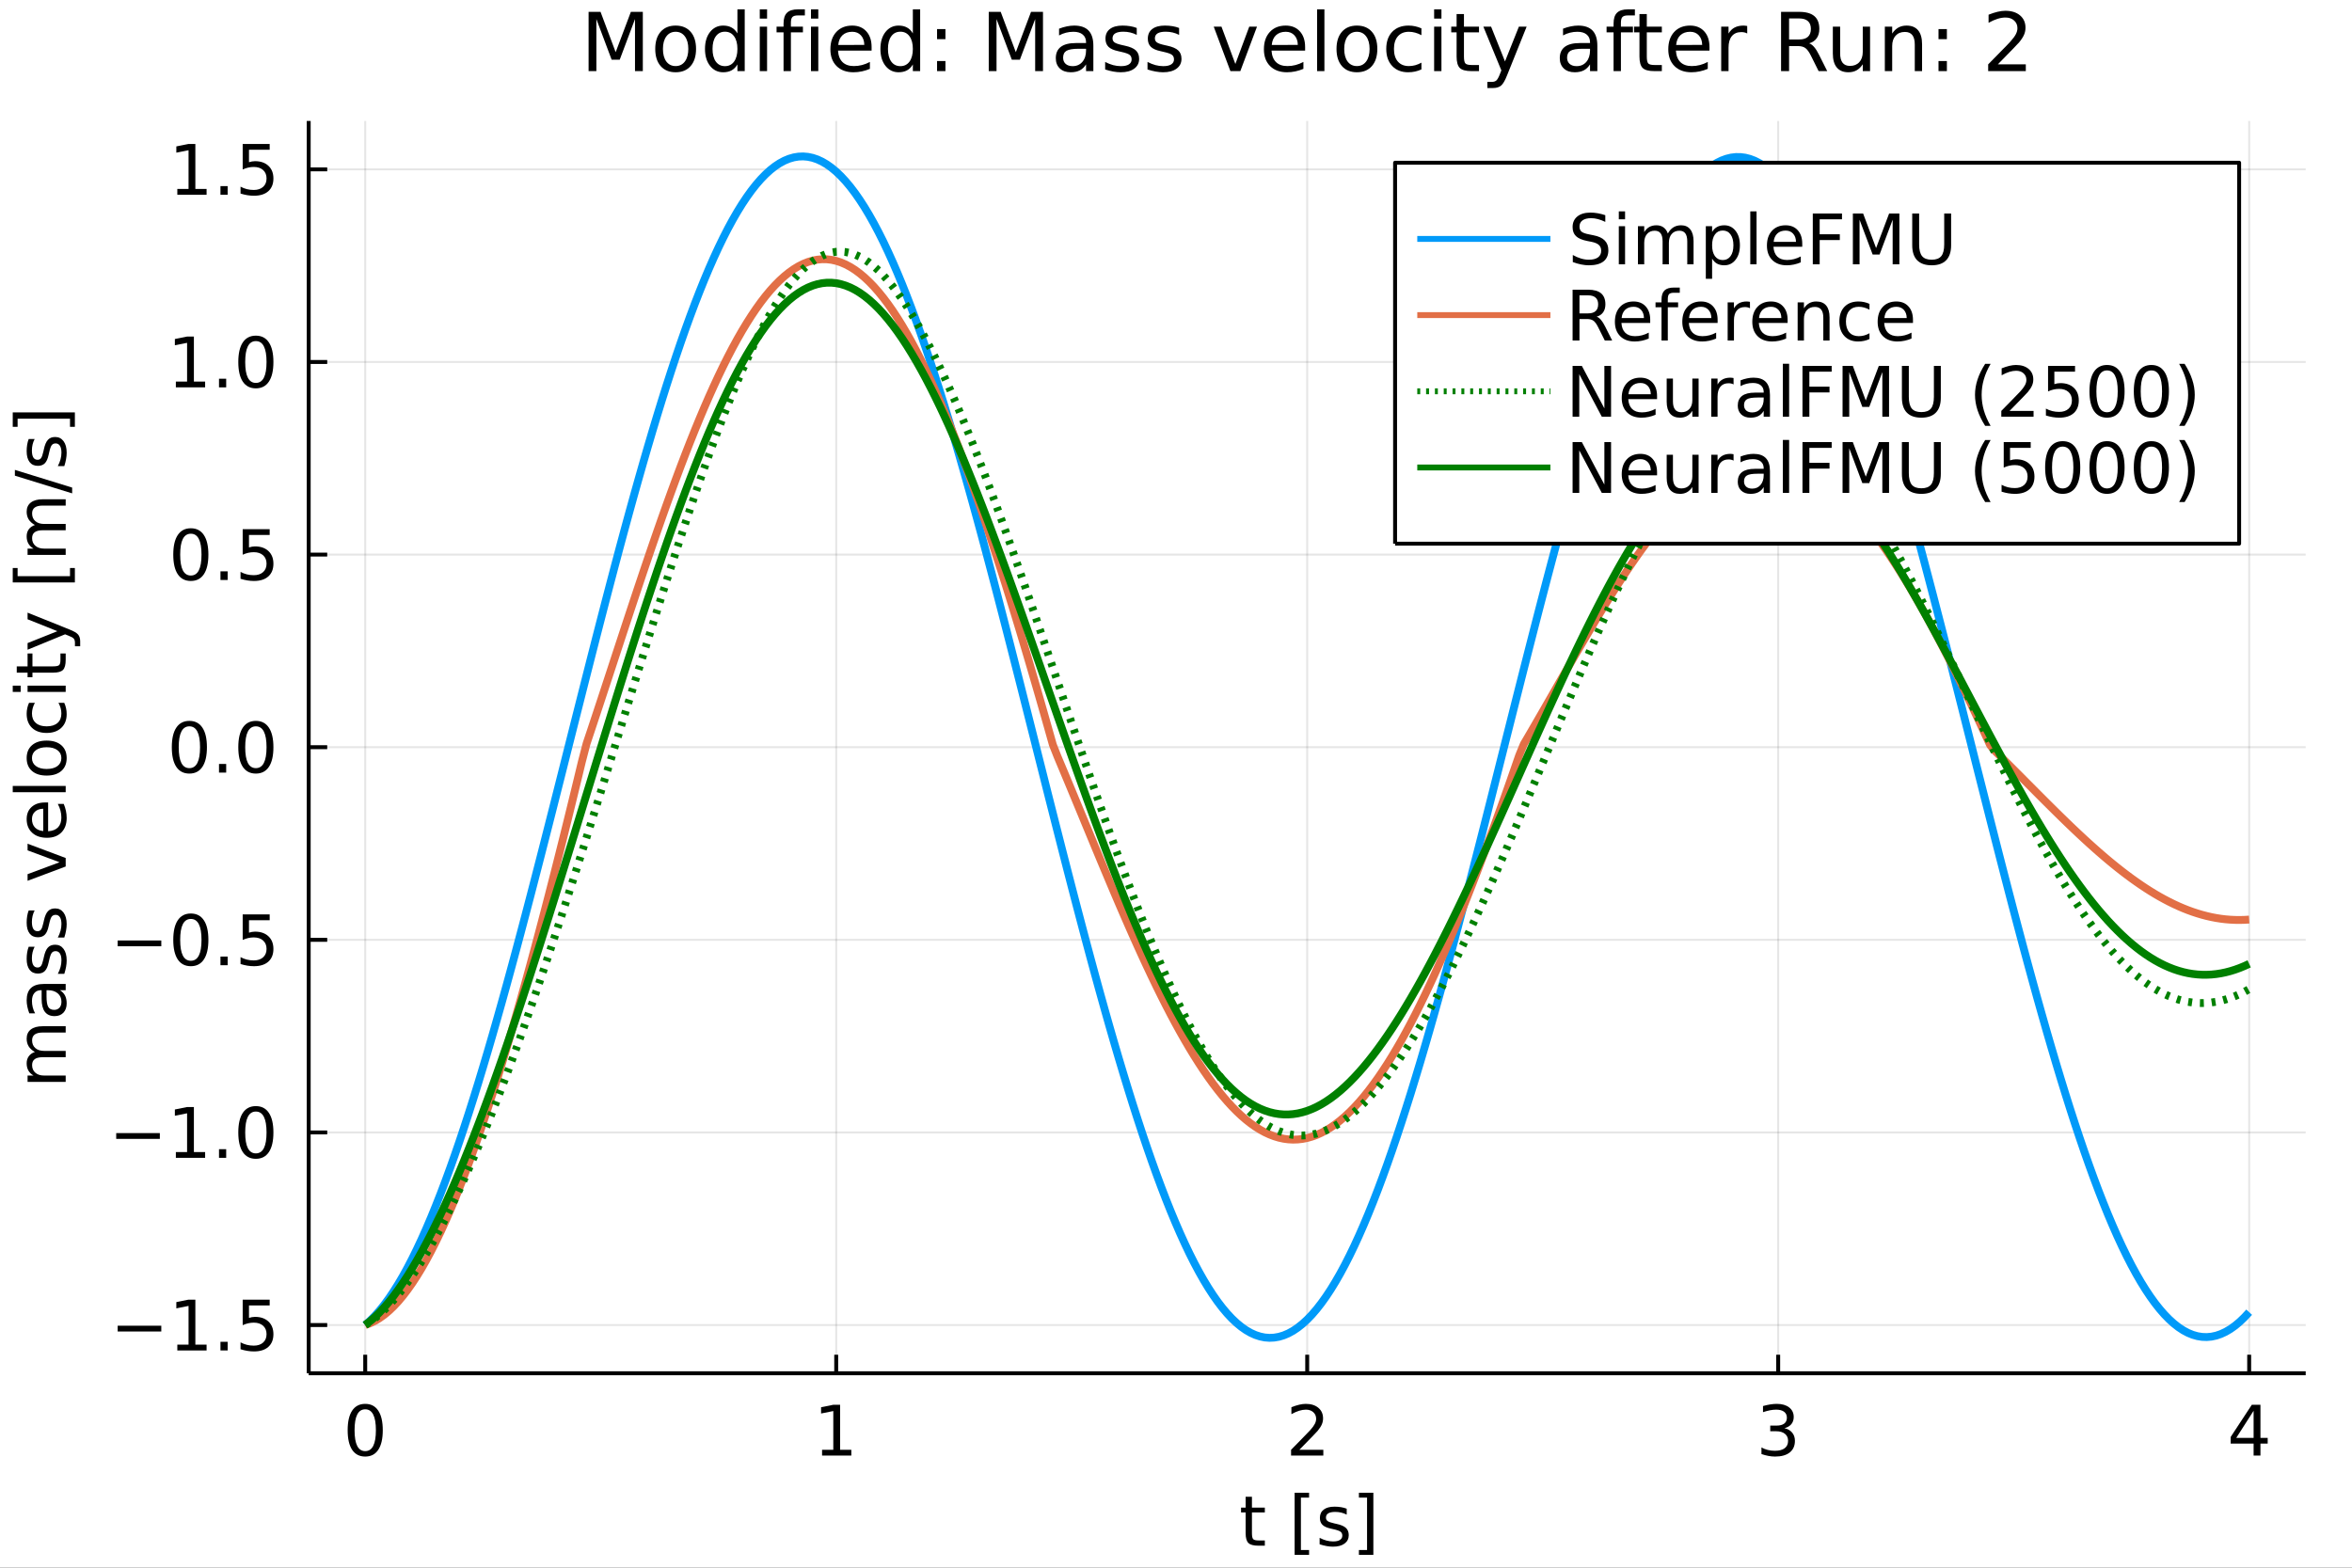 <?xml version="1.0" encoding="utf-8"?>
<svg xmlns="http://www.w3.org/2000/svg" xmlns:xlink="http://www.w3.org/1999/xlink" width="600" height="400" viewBox="0 0 2400 1600">
<rect x="0" y="0" width="2400" height="1600" fill="#333333" stroke="none"/>
<defs>
  <clipPath id="clip370">
    <rect x="0" y="0" width="2400" height="1600"/>
  </clipPath>
</defs>
<path clip-path="url(#clip370)" d="
M0 1600 L2400 1600 L2400 0 L0 0  Z
  " fill="#ffffff" fill-rule="evenodd" fill-opacity="1"/>
<defs>
  <clipPath id="clip371">
    <rect x="480" y="0" width="1681" height="1600"/>
  </clipPath>
</defs>
<path clip-path="url(#clip370)" d="
M314.996 1401.58 L2352.76 1401.58 L2352.76 123.472 L314.996 123.472  Z
  " fill="#ffffff" fill-rule="evenodd" fill-opacity="1"/>
<defs>
  <clipPath id="clip372">
    <rect x="314" y="123" width="2039" height="1279"/>
  </clipPath>
</defs>
<polyline clip-path="url(#clip372)" style="stroke:#000000; stroke-linecap:butt; stroke-linejoin:round; stroke-width:2; stroke-opacity:0.1; fill:none" points="
  372.668,1401.58 372.668,123.472 
  "/>
<polyline clip-path="url(#clip372)" style="stroke:#000000; stroke-linecap:butt; stroke-linejoin:round; stroke-width:2; stroke-opacity:0.1; fill:none" points="
  853.272,1401.58 853.272,123.472 
  "/>
<polyline clip-path="url(#clip372)" style="stroke:#000000; stroke-linecap:butt; stroke-linejoin:round; stroke-width:2; stroke-opacity:0.1; fill:none" points="
  1333.88,1401.58 1333.88,123.472 
  "/>
<polyline clip-path="url(#clip372)" style="stroke:#000000; stroke-linecap:butt; stroke-linejoin:round; stroke-width:2; stroke-opacity:0.1; fill:none" points="
  1814.48,1401.58 1814.48,123.472 
  "/>
<polyline clip-path="url(#clip372)" style="stroke:#000000; stroke-linecap:butt; stroke-linejoin:round; stroke-width:2; stroke-opacity:0.1; fill:none" points="
  2295.08,1401.58 2295.08,123.472 
  "/>
<polyline clip-path="url(#clip370)" style="stroke:#000000; stroke-linecap:butt; stroke-linejoin:round; stroke-width:4; stroke-opacity:1; fill:none" points="
  314.996,1401.58 2352.76,1401.58 
  "/>
<polyline clip-path="url(#clip370)" style="stroke:#000000; stroke-linecap:butt; stroke-linejoin:round; stroke-width:4; stroke-opacity:1; fill:none" points="
  372.668,1401.58 372.668,1382.68 
  "/>
<polyline clip-path="url(#clip370)" style="stroke:#000000; stroke-linecap:butt; stroke-linejoin:round; stroke-width:4; stroke-opacity:1; fill:none" points="
  853.272,1401.58 853.272,1382.68 
  "/>
<polyline clip-path="url(#clip370)" style="stroke:#000000; stroke-linecap:butt; stroke-linejoin:round; stroke-width:4; stroke-opacity:1; fill:none" points="
  1333.88,1401.58 1333.88,1382.68 
  "/>
<polyline clip-path="url(#clip370)" style="stroke:#000000; stroke-linecap:butt; stroke-linejoin:round; stroke-width:4; stroke-opacity:1; fill:none" points="
  1814.48,1401.58 1814.48,1382.68 
  "/>
<polyline clip-path="url(#clip370)" style="stroke:#000000; stroke-linecap:butt; stroke-linejoin:round; stroke-width:4; stroke-opacity:1; fill:none" points="
  2295.08,1401.58 2295.08,1382.68 
  "/>
<path clip-path="url(#clip370)" d="M372.668 1438.36 Q367.252 1438.36 364.509 1443.71 Q361.8 1449.02 361.8 1459.71 Q361.8 1470.37 364.509 1475.72 Q367.252 1481.03 372.668 1481.03 Q378.12 1481.03 380.828 1475.72 Q383.571 1470.37 383.571 1459.71 Q383.571 1449.02 380.828 1443.71 Q378.12 1438.36 372.668 1438.36 M372.668 1432.8 Q381.384 1432.8 385.967 1439.71 Q390.585 1446.59 390.585 1459.71 Q390.585 1472.8 385.967 1479.71 Q381.384 1486.59 372.668 1486.59 Q363.953 1486.59 359.335 1479.71 Q354.752 1472.8 354.752 1459.71 Q354.752 1446.59 359.335 1439.71 Q363.953 1432.8 372.668 1432.8 Z" fill="#000000" fill-rule="evenodd" fill-opacity="1" /><path clip-path="url(#clip370)" d="M838.845 1479.68 L850.303 1479.68 L850.303 1440.13 L837.838 1442.63 L837.838 1436.24 L850.234 1433.74 L857.248 1433.74 L857.248 1479.68 L868.706 1479.68 L868.706 1485.58 L838.845 1485.58 L838.845 1479.68 Z" fill="#000000" fill-rule="evenodd" fill-opacity="1" /><path clip-path="url(#clip370)" d="M1325.86 1479.68 L1350.33 1479.68 L1350.33 1485.58 L1317.42 1485.58 L1317.42 1479.68 Q1321.41 1475.55 1328.29 1468.6 Q1335.2 1461.62 1336.97 1459.61 Q1340.33 1455.82 1341.65 1453.22 Q1343.01 1450.58 1343.01 1448.05 Q1343.01 1443.91 1340.09 1441.31 Q1337.21 1438.71 1332.56 1438.71 Q1329.26 1438.71 1325.58 1439.85 Q1321.93 1441 1317.76 1443.32 L1317.76 1436.24 Q1322 1434.54 1325.68 1433.67 Q1329.36 1432.8 1332.42 1432.8 Q1340.47 1432.8 1345.26 1436.83 Q1350.06 1440.86 1350.06 1447.59 Q1350.06 1450.79 1348.84 1453.67 Q1347.66 1456.52 1344.5 1460.41 Q1343.63 1461.41 1338.98 1466.24 Q1334.33 1471.03 1325.86 1479.68 Z" fill="#000000" fill-rule="evenodd" fill-opacity="1" /><path clip-path="url(#clip370)" d="M1820.85 1457.63 Q1825.89 1458.7 1828.7 1462.11 Q1831.55 1465.51 1831.55 1470.51 Q1831.55 1478.18 1826.27 1482.39 Q1820.99 1486.59 1811.27 1486.59 Q1808 1486.59 1804.53 1485.93 Q1801.09 1485.3 1797.41 1484.02 L1797.41 1477.25 Q1800.33 1478.95 1803.8 1479.82 Q1807.27 1480.68 1811.06 1480.68 Q1817.66 1480.68 1821.09 1478.08 Q1824.57 1475.48 1824.57 1470.51 Q1824.57 1465.93 1821.34 1463.36 Q1818.14 1460.75 1812.41 1460.75 L1806.37 1460.75 L1806.37 1454.99 L1812.69 1454.99 Q1817.87 1454.99 1820.61 1452.94 Q1823.35 1450.86 1823.35 1446.97 Q1823.35 1442.98 1820.5 1440.86 Q1817.69 1438.71 1812.41 1438.71 Q1809.53 1438.71 1806.23 1439.33 Q1802.93 1439.96 1798.98 1441.27 L1798.98 1435.02 Q1802.97 1433.91 1806.44 1433.36 Q1809.95 1432.8 1813.04 1432.8 Q1821.02 1432.8 1825.68 1436.45 Q1830.33 1440.06 1830.33 1446.24 Q1830.33 1450.55 1827.87 1453.53 Q1825.4 1456.48 1820.85 1457.63 Z" fill="#000000" fill-rule="evenodd" fill-opacity="1" /><path clip-path="url(#clip370)" d="M2299.6 1439.85 L2281.89 1467.52 L2299.6 1467.52 L2299.6 1439.85 M2297.76 1433.74 L2306.58 1433.74 L2306.58 1467.52 L2313.97 1467.52 L2313.97 1473.36 L2306.58 1473.36 L2306.58 1485.58 L2299.6 1485.58 L2299.6 1473.36 L2276.19 1473.36 L2276.19 1466.59 L2297.76 1433.74 Z" fill="#000000" fill-rule="evenodd" fill-opacity="1" /><path clip-path="url(#clip370)" d="M1277.49 1527.62 L1277.49 1538.66 L1290.65 1538.66 L1290.65 1543.62 L1277.49 1543.62 L1277.49 1564.74 Q1277.49 1569.49 1278.77 1570.85 Q1280.09 1572.2 1284.08 1572.2 L1290.65 1572.2 L1290.65 1577.55 L1284.08 1577.55 Q1276.69 1577.55 1273.88 1574.8 Q1271.06 1572.03 1271.06 1564.74 L1271.06 1543.62 L1266.38 1543.62 L1266.38 1538.66 L1271.06 1538.66 L1271.06 1527.62 L1277.49 1527.62 Z" fill="#000000" fill-rule="evenodd" fill-opacity="1" /><path clip-path="url(#clip370)" d="M1321.06 1523.52 L1335.79 1523.52 L1335.79 1528.49 L1327.45 1528.49 L1327.45 1581.96 L1335.79 1581.96 L1335.79 1586.92 L1321.06 1586.92 L1321.06 1523.52 Z" fill="#000000" fill-rule="evenodd" fill-opacity="1" /><path clip-path="url(#clip370)" d="M1374.19 1539.8 L1374.19 1545.85 Q1371.48 1544.46 1368.56 1543.76 Q1365.65 1543.07 1362.52 1543.07 Q1357.76 1543.07 1355.37 1544.53 Q1353.01 1545.99 1353.01 1548.9 Q1353.01 1551.12 1354.71 1552.41 Q1356.41 1553.66 1361.55 1554.8 L1363.74 1555.29 Q1370.54 1556.75 1373.39 1559.42 Q1376.27 1562.06 1376.27 1566.82 Q1376.27 1572.24 1371.97 1575.4 Q1367.7 1578.55 1360.2 1578.55 Q1357.07 1578.55 1353.67 1577.93 Q1350.3 1577.34 1346.55 1576.12 L1346.55 1569.53 Q1350.09 1571.37 1353.53 1572.3 Q1356.97 1573.21 1360.33 1573.21 Q1364.85 1573.21 1367.28 1571.68 Q1369.71 1570.12 1369.71 1567.3 Q1369.71 1564.7 1367.94 1563.31 Q1366.2 1561.92 1360.26 1560.64 L1358.04 1560.12 Q1352.11 1558.87 1349.47 1556.3 Q1346.83 1553.69 1346.83 1549.18 Q1346.83 1543.69 1350.72 1540.71 Q1354.6 1537.72 1361.76 1537.72 Q1365.3 1537.72 1368.42 1538.24 Q1371.55 1538.76 1374.19 1539.8 Z" fill="#000000" fill-rule="evenodd" fill-opacity="1" /><path clip-path="url(#clip370)" d="M1401.38 1523.52 L1401.38 1586.92 L1386.65 1586.92 L1386.65 1581.96 L1394.95 1581.96 L1394.95 1528.49 L1386.65 1528.49 L1386.65 1523.52 L1401.38 1523.52 Z" fill="#000000" fill-rule="evenodd" fill-opacity="1" /><polyline clip-path="url(#clip372)" style="stroke:#000000; stroke-linecap:butt; stroke-linejoin:round; stroke-width:2; stroke-opacity:0.1; fill:none" points="
  314.996,1352.36 2352.76,1352.36 
  "/>
<polyline clip-path="url(#clip372)" style="stroke:#000000; stroke-linecap:butt; stroke-linejoin:round; stroke-width:2; stroke-opacity:0.1; fill:none" points="
  314.996,1155.77 2352.76,1155.77 
  "/>
<polyline clip-path="url(#clip372)" style="stroke:#000000; stroke-linecap:butt; stroke-linejoin:round; stroke-width:2; stroke-opacity:0.1; fill:none" points="
  314.996,959.189 2352.76,959.189 
  "/>
<polyline clip-path="url(#clip372)" style="stroke:#000000; stroke-linecap:butt; stroke-linejoin:round; stroke-width:2; stroke-opacity:0.1; fill:none" points="
  314.996,762.603 2352.76,762.603 
  "/>
<polyline clip-path="url(#clip372)" style="stroke:#000000; stroke-linecap:butt; stroke-linejoin:round; stroke-width:2; stroke-opacity:0.1; fill:none" points="
  314.996,566.018 2352.76,566.018 
  "/>
<polyline clip-path="url(#clip372)" style="stroke:#000000; stroke-linecap:butt; stroke-linejoin:round; stroke-width:2; stroke-opacity:0.1; fill:none" points="
  314.996,369.433 2352.76,369.433 
  "/>
<polyline clip-path="url(#clip372)" style="stroke:#000000; stroke-linecap:butt; stroke-linejoin:round; stroke-width:2; stroke-opacity:0.1; fill:none" points="
  314.996,172.847 2352.76,172.847 
  "/>
<polyline clip-path="url(#clip370)" style="stroke:#000000; stroke-linecap:butt; stroke-linejoin:round; stroke-width:4; stroke-opacity:1; fill:none" points="
  314.996,1401.58 314.996,123.472 
  "/>
<polyline clip-path="url(#clip370)" style="stroke:#000000; stroke-linecap:butt; stroke-linejoin:round; stroke-width:4; stroke-opacity:1; fill:none" points="
  314.996,1352.36 333.894,1352.36 
  "/>
<polyline clip-path="url(#clip370)" style="stroke:#000000; stroke-linecap:butt; stroke-linejoin:round; stroke-width:4; stroke-opacity:1; fill:none" points="
  314.996,1155.77 333.894,1155.77 
  "/>
<polyline clip-path="url(#clip370)" style="stroke:#000000; stroke-linecap:butt; stroke-linejoin:round; stroke-width:4; stroke-opacity:1; fill:none" points="
  314.996,959.189 333.894,959.189 
  "/>
<polyline clip-path="url(#clip370)" style="stroke:#000000; stroke-linecap:butt; stroke-linejoin:round; stroke-width:4; stroke-opacity:1; fill:none" points="
  314.996,762.603 333.894,762.603 
  "/>
<polyline clip-path="url(#clip370)" style="stroke:#000000; stroke-linecap:butt; stroke-linejoin:round; stroke-width:4; stroke-opacity:1; fill:none" points="
  314.996,566.018 333.894,566.018 
  "/>
<polyline clip-path="url(#clip370)" style="stroke:#000000; stroke-linecap:butt; stroke-linejoin:round; stroke-width:4; stroke-opacity:1; fill:none" points="
  314.996,369.433 333.894,369.433 
  "/>
<polyline clip-path="url(#clip370)" style="stroke:#000000; stroke-linecap:butt; stroke-linejoin:round; stroke-width:4; stroke-opacity:1; fill:none" points="
  314.996,172.847 333.894,172.847 
  "/>
<path clip-path="url(#clip370)" d="M120.073 1353.04 L164.587 1353.04 L164.587 1358.94 L120.073 1358.94 L120.073 1353.04 Z" fill="#000000" fill-rule="evenodd" fill-opacity="1" /><path clip-path="url(#clip370)" d="M180.941 1372.38 L192.399 1372.38 L192.399 1332.83 L179.934 1335.33 L179.934 1328.94 L192.33 1326.44 L199.344 1326.44 L199.344 1372.38 L210.802 1372.38 L210.802 1378.28 L180.941 1378.28 L180.941 1372.38 Z" fill="#000000" fill-rule="evenodd" fill-opacity="1" /><path clip-path="url(#clip370)" d="M224.968 1369.46 L232.295 1369.46 L232.295 1378.28 L224.968 1378.28 L224.968 1369.46 Z" fill="#000000" fill-rule="evenodd" fill-opacity="1" /><path clip-path="url(#clip370)" d="M247.642 1326.44 L275.177 1326.44 L275.177 1332.34 L254.066 1332.34 L254.066 1345.05 Q255.593 1344.53 257.121 1344.29 Q258.649 1344.01 260.177 1344.01 Q268.857 1344.01 273.927 1348.77 Q278.996 1353.52 278.996 1361.65 Q278.996 1370.02 273.788 1374.67 Q268.579 1379.29 259.1 1379.29 Q255.836 1379.29 252.434 1378.73 Q249.066 1378.18 245.454 1377.06 L245.454 1370.02 Q248.579 1371.72 251.913 1372.55 Q255.246 1373.38 258.961 1373.38 Q264.968 1373.38 268.475 1370.22 Q271.982 1367.06 271.982 1361.65 Q271.982 1356.23 268.475 1353.07 Q264.968 1349.91 258.961 1349.91 Q256.149 1349.91 253.336 1350.54 Q250.559 1351.16 247.642 1352.48 L247.642 1326.44 Z" fill="#000000" fill-rule="evenodd" fill-opacity="1" /><path clip-path="url(#clip370)" d="M118.58 1156.45 L163.094 1156.45 L163.094 1162.35 L118.58 1162.35 L118.58 1156.45 Z" fill="#000000" fill-rule="evenodd" fill-opacity="1" /><path clip-path="url(#clip370)" d="M179.448 1175.79 L190.906 1175.79 L190.906 1136.24 L178.441 1138.74 L178.441 1132.35 L190.837 1129.85 L197.851 1129.85 L197.851 1175.79 L209.309 1175.79 L209.309 1181.69 L179.448 1181.69 L179.448 1175.79 Z" fill="#000000" fill-rule="evenodd" fill-opacity="1" /><path clip-path="url(#clip370)" d="M223.475 1172.87 L230.802 1172.87 L230.802 1181.69 L223.475 1181.69 L223.475 1172.87 Z" fill="#000000" fill-rule="evenodd" fill-opacity="1" /><path clip-path="url(#clip370)" d="M261.079 1134.47 Q255.663 1134.47 252.92 1139.82 Q250.211 1145.13 250.211 1155.83 Q250.211 1166.49 252.92 1171.83 Q255.663 1177.15 261.079 1177.15 Q266.531 1177.15 269.239 1171.83 Q271.982 1166.49 271.982 1155.83 Q271.982 1145.13 269.239 1139.82 Q266.531 1134.47 261.079 1134.47 M261.079 1128.92 Q269.795 1128.92 274.378 1135.83 Q278.996 1142.7 278.996 1155.83 Q278.996 1168.92 274.378 1175.83 Q269.795 1182.7 261.079 1182.7 Q252.364 1182.7 247.746 1175.83 Q243.163 1168.92 243.163 1155.83 Q243.163 1142.7 247.746 1135.83 Q252.364 1128.92 261.079 1128.92 Z" fill="#000000" fill-rule="evenodd" fill-opacity="1" /><path clip-path="url(#clip370)" d="M120.073 959.866 L164.587 959.866 L164.587 965.769 L120.073 965.769 L120.073 959.866 Z" fill="#000000" fill-rule="evenodd" fill-opacity="1" /><path clip-path="url(#clip370)" d="M194.726 937.887 Q189.309 937.887 186.566 943.234 Q183.858 948.547 183.858 959.241 Q183.858 969.901 186.566 975.248 Q189.309 980.56 194.726 980.56 Q200.177 980.56 202.885 975.248 Q205.628 969.901 205.628 959.241 Q205.628 948.547 202.885 943.234 Q200.177 937.887 194.726 937.887 M194.726 932.331 Q203.441 932.331 208.024 939.241 Q212.642 946.116 212.642 959.241 Q212.642 972.331 208.024 979.241 Q203.441 986.116 194.726 986.116 Q186.01 986.116 181.392 979.241 Q176.809 972.331 176.809 959.241 Q176.809 946.116 181.392 939.241 Q186.01 932.331 194.726 932.331 Z" fill="#000000" fill-rule="evenodd" fill-opacity="1" /><path clip-path="url(#clip370)" d="M224.968 976.289 L232.295 976.289 L232.295 985.109 L224.968 985.109 L224.968 976.289 Z" fill="#000000" fill-rule="evenodd" fill-opacity="1" /><path clip-path="url(#clip370)" d="M247.642 933.269 L275.177 933.269 L275.177 939.172 L254.066 939.172 L254.066 951.88 Q255.593 951.359 257.121 951.116 Q258.649 950.838 260.177 950.838 Q268.857 950.838 273.927 955.595 Q278.996 960.352 278.996 968.477 Q278.996 976.845 273.788 981.498 Q268.579 986.116 259.1 986.116 Q255.836 986.116 252.434 985.56 Q249.066 985.005 245.454 983.894 L245.454 976.845 Q248.579 978.546 251.913 979.38 Q255.246 980.213 258.961 980.213 Q264.968 980.213 268.475 977.053 Q271.982 973.894 271.982 968.477 Q271.982 963.06 268.475 959.901 Q264.968 956.741 258.961 956.741 Q256.149 956.741 253.336 957.366 Q250.559 957.991 247.642 959.31 L247.642 933.269 Z" fill="#000000" fill-rule="evenodd" fill-opacity="1" /><path clip-path="url(#clip370)" d="M193.233 741.301 Q187.816 741.301 185.073 746.649 Q182.365 751.961 182.365 762.656 Q182.365 773.315 185.073 778.662 Q187.816 783.975 193.233 783.975 Q198.684 783.975 201.392 778.662 Q204.135 773.315 204.135 762.656 Q204.135 751.961 201.392 746.649 Q198.684 741.301 193.233 741.301 M193.233 735.746 Q201.948 735.746 206.531 742.656 Q211.149 749.531 211.149 762.656 Q211.149 775.746 206.531 782.655 Q201.948 789.53 193.233 789.53 Q184.517 789.53 179.899 782.655 Q175.316 775.746 175.316 762.656 Q175.316 749.531 179.899 742.656 Q184.517 735.746 193.233 735.746 Z" fill="#000000" fill-rule="evenodd" fill-opacity="1" /><path clip-path="url(#clip370)" d="M223.475 779.704 L230.802 779.704 L230.802 788.523 L223.475 788.523 L223.475 779.704 Z" fill="#000000" fill-rule="evenodd" fill-opacity="1" /><path clip-path="url(#clip370)" d="M261.079 741.301 Q255.663 741.301 252.92 746.649 Q250.211 751.961 250.211 762.656 Q250.211 773.315 252.92 778.662 Q255.663 783.975 261.079 783.975 Q266.531 783.975 269.239 778.662 Q271.982 773.315 271.982 762.656 Q271.982 751.961 269.239 746.649 Q266.531 741.301 261.079 741.301 M261.079 735.746 Q269.795 735.746 274.378 742.656 Q278.996 749.531 278.996 762.656 Q278.996 775.746 274.378 782.655 Q269.795 789.53 261.079 789.53 Q252.364 789.53 247.746 782.655 Q243.163 775.746 243.163 762.656 Q243.163 749.531 247.746 742.656 Q252.364 735.746 261.079 735.746 Z" fill="#000000" fill-rule="evenodd" fill-opacity="1" /><path clip-path="url(#clip370)" d="M194.726 544.716 Q189.309 544.716 186.566 550.063 Q183.858 555.376 183.858 566.07 Q183.858 576.73 186.566 582.077 Q189.309 587.389 194.726 587.389 Q200.177 587.389 202.885 582.077 Q205.628 576.73 205.628 566.07 Q205.628 555.376 202.885 550.063 Q200.177 544.716 194.726 544.716 M194.726 539.161 Q203.441 539.161 208.024 546.07 Q212.642 552.945 212.642 566.07 Q212.642 579.16 208.024 586.07 Q203.441 592.945 194.726 592.945 Q186.01 592.945 181.392 586.07 Q176.809 579.16 176.809 566.07 Q176.809 552.945 181.392 546.07 Q186.01 539.161 194.726 539.161 Z" fill="#000000" fill-rule="evenodd" fill-opacity="1" /><path clip-path="url(#clip370)" d="M224.968 583.119 L232.295 583.119 L232.295 591.938 L224.968 591.938 L224.968 583.119 Z" fill="#000000" fill-rule="evenodd" fill-opacity="1" /><path clip-path="url(#clip370)" d="M247.642 540.098 L275.177 540.098 L275.177 546.001 L254.066 546.001 L254.066 558.709 Q255.593 558.188 257.121 557.945 Q258.649 557.667 260.177 557.667 Q268.857 557.667 273.927 562.424 Q278.996 567.181 278.996 575.306 Q278.996 583.674 273.788 588.327 Q268.579 592.945 259.1 592.945 Q255.836 592.945 252.434 592.389 Q249.066 591.834 245.454 590.723 L245.454 583.674 Q248.579 585.376 251.913 586.209 Q255.246 587.042 258.961 587.042 Q264.968 587.042 268.475 583.883 Q271.982 580.723 271.982 575.306 Q271.982 569.89 268.475 566.73 Q264.968 563.57 258.961 563.57 Q256.149 563.57 253.336 564.195 Q250.559 564.82 247.642 566.14 L247.642 540.098 Z" fill="#000000" fill-rule="evenodd" fill-opacity="1" /><path clip-path="url(#clip370)" d="M179.448 389.45 L190.906 389.45 L190.906 349.901 L178.441 352.401 L178.441 346.013 L190.837 343.513 L197.851 343.513 L197.851 389.45 L209.309 389.45 L209.309 395.353 L179.448 395.353 L179.448 389.45 Z" fill="#000000" fill-rule="evenodd" fill-opacity="1" /><path clip-path="url(#clip370)" d="M223.475 386.533 L230.802 386.533 L230.802 395.353 L223.475 395.353 L223.475 386.533 Z" fill="#000000" fill-rule="evenodd" fill-opacity="1" /><path clip-path="url(#clip370)" d="M261.079 348.131 Q255.663 348.131 252.92 353.478 Q250.211 358.79 250.211 369.485 Q250.211 380.144 252.92 385.492 Q255.663 390.804 261.079 390.804 Q266.531 390.804 269.239 385.492 Q271.982 380.144 271.982 369.485 Q271.982 358.79 269.239 353.478 Q266.531 348.131 261.079 348.131 M261.079 342.575 Q269.795 342.575 274.378 349.485 Q278.996 356.36 278.996 369.485 Q278.996 382.575 274.378 389.485 Q269.795 396.36 261.079 396.36 Q252.364 396.36 247.746 389.485 Q243.163 382.575 243.163 369.485 Q243.163 356.36 247.746 349.485 Q252.364 342.575 261.079 342.575 Z" fill="#000000" fill-rule="evenodd" fill-opacity="1" /><path clip-path="url(#clip370)" d="M180.941 192.864 L192.399 192.864 L192.399 153.316 L179.934 155.816 L179.934 149.427 L192.33 146.927 L199.344 146.927 L199.344 192.864 L210.802 192.864 L210.802 198.767 L180.941 198.767 L180.941 192.864 Z" fill="#000000" fill-rule="evenodd" fill-opacity="1" /><path clip-path="url(#clip370)" d="M224.968 189.948 L232.295 189.948 L232.295 198.767 L224.968 198.767 L224.968 189.948 Z" fill="#000000" fill-rule="evenodd" fill-opacity="1" /><path clip-path="url(#clip370)" d="M247.642 146.927 L275.177 146.927 L275.177 152.83 L254.066 152.83 L254.066 165.538 Q255.593 165.017 257.121 164.774 Q258.649 164.497 260.177 164.497 Q268.857 164.497 273.927 169.254 Q278.996 174.01 278.996 182.135 Q278.996 190.503 273.788 195.156 Q268.579 199.774 259.1 199.774 Q255.836 199.774 252.434 199.219 Q249.066 198.663 245.454 197.552 L245.454 190.503 Q248.579 192.205 251.913 193.038 Q255.246 193.871 258.961 193.871 Q264.968 193.871 268.475 190.712 Q271.982 187.552 271.982 182.135 Q271.982 176.719 268.475 173.559 Q264.968 170.399 258.961 170.399 Q256.149 170.399 253.336 171.024 Q250.559 171.649 247.642 172.969 L247.642 146.927 Z" fill="#000000" fill-rule="evenodd" fill-opacity="1" /><path clip-path="url(#clip370)" d="M35.605 1073.64 Q31.299 1071.24 29.251 1067.91 Q27.202 1064.57 27.202 1060.06 Q27.202 1053.98 31.473 1050.68 Q35.709 1047.39 43.556 1047.39 L67.028 1047.39 L67.028 1053.81 L43.764 1053.81 Q38.174 1053.81 35.466 1055.79 Q32.758 1057.77 32.758 1061.83 Q32.758 1066.8 36.056 1069.68 Q39.355 1072.56 45.049 1072.56 L67.028 1072.56 L67.028 1078.98 L43.764 1078.98 Q38.139 1078.98 35.466 1080.96 Q32.758 1082.94 32.758 1087.07 Q32.758 1091.97 36.091 1094.85 Q39.389 1097.73 45.049 1097.73 L67.028 1097.73 L67.028 1104.16 L28.14 1104.16 L28.14 1097.73 L34.181 1097.73 Q30.605 1095.55 28.903 1092.49 Q27.202 1089.43 27.202 1085.23 Q27.202 1081 29.355 1078.05 Q31.508 1075.06 35.605 1073.64 Z" fill="#000000" fill-rule="evenodd" fill-opacity="1" /><path clip-path="url(#clip370)" d="M47.48 1016.97 Q47.48 1024.71 49.251 1027.7 Q51.021 1030.68 55.292 1030.68 Q58.695 1030.68 60.709 1028.46 Q62.688 1026.21 62.688 1022.35 Q62.688 1017.04 58.938 1013.84 Q55.153 1010.61 48.903 1010.61 L47.48 1010.61 L47.48 1016.97 M44.841 1004.23 L67.028 1004.23 L67.028 1010.61 L61.125 1010.61 Q64.667 1012.8 66.368 1016.07 Q68.035 1019.33 68.035 1024.05 Q68.035 1030.02 64.702 1033.57 Q61.334 1037.07 55.709 1037.07 Q49.146 1037.07 45.813 1032.7 Q42.48 1028.29 42.48 1019.57 L42.48 1010.61 L41.855 1010.61 Q37.445 1010.61 35.049 1013.53 Q32.619 1016.41 32.619 1021.66 Q32.619 1024.99 33.417 1028.15 Q34.216 1031.31 35.813 1034.23 L29.91 1034.23 Q28.556 1030.72 27.896 1027.42 Q27.202 1024.12 27.202 1021 Q27.202 1012.56 31.577 1008.39 Q35.952 1004.23 44.841 1004.23 Z" fill="#000000" fill-rule="evenodd" fill-opacity="1" /><path clip-path="url(#clip370)" d="M29.285 966.275 L35.327 966.275 Q33.938 968.983 33.244 971.9 Q32.549 974.817 32.549 977.941 Q32.549 982.698 34.008 985.094 Q35.466 987.455 38.383 987.455 Q40.605 987.455 41.889 985.754 Q43.139 984.053 44.285 978.914 L44.771 976.726 Q46.23 969.921 48.903 967.073 Q51.542 964.192 56.299 964.192 Q61.716 964.192 64.875 968.497 Q68.035 972.768 68.035 980.268 Q68.035 983.393 67.41 986.796 Q66.82 990.164 65.605 993.914 L59.007 993.914 Q60.848 990.372 61.785 986.935 Q62.688 983.497 62.688 980.129 Q62.688 975.615 61.16 973.185 Q59.598 970.754 56.785 970.754 Q54.181 970.754 52.792 972.525 Q51.403 974.261 50.118 980.198 L49.598 982.421 Q48.348 988.358 45.778 990.997 Q43.174 993.636 38.66 993.636 Q33.174 993.636 30.188 989.747 Q27.202 985.858 27.202 978.705 Q27.202 975.164 27.723 972.039 Q28.244 968.914 29.285 966.275 Z" fill="#000000" fill-rule="evenodd" fill-opacity="1" /><path clip-path="url(#clip370)" d="M29.285 929.226 L35.327 929.226 Q33.938 931.935 33.244 934.851 Q32.549 937.768 32.549 940.893 Q32.549 945.65 34.008 948.046 Q35.466 950.407 38.383 950.407 Q40.605 950.407 41.889 948.706 Q43.139 947.004 44.285 941.865 L44.771 939.678 Q46.23 932.872 48.903 930.025 Q51.542 927.143 56.299 927.143 Q61.716 927.143 64.875 931.449 Q68.035 935.72 68.035 943.219 Q68.035 946.344 67.41 949.747 Q66.82 953.115 65.605 956.865 L59.007 956.865 Q60.848 953.324 61.785 949.886 Q62.688 946.449 62.688 943.081 Q62.688 938.567 61.16 936.136 Q59.598 933.706 56.785 933.706 Q54.181 933.706 52.792 935.476 Q51.403 937.213 50.118 943.15 L49.598 945.372 Q48.348 951.31 45.778 953.949 Q43.174 956.587 38.66 956.587 Q33.174 956.587 30.188 952.699 Q27.202 948.81 27.202 941.657 Q27.202 938.115 27.723 934.99 Q28.244 931.865 29.285 929.226 Z" fill="#000000" fill-rule="evenodd" fill-opacity="1" /><path clip-path="url(#clip370)" d="M28.14 898.949 L28.14 892.178 L60.778 880.025 L28.14 867.873 L28.14 861.102 L67.028 875.685 L67.028 884.366 L28.14 898.949 Z" fill="#000000" fill-rule="evenodd" fill-opacity="1" /><path clip-path="url(#clip370)" d="M45.987 819.019 L49.112 819.019 L49.112 848.394 Q55.709 847.977 59.181 844.435 Q62.618 840.859 62.618 834.505 Q62.618 830.824 61.716 827.387 Q60.813 823.915 59.007 820.512 L65.049 820.512 Q66.507 823.949 67.271 827.56 Q68.035 831.171 68.035 834.887 Q68.035 844.192 62.618 849.644 Q57.202 855.06 47.966 855.06 Q38.417 855.06 32.827 849.921 Q27.202 844.748 27.202 835.998 Q27.202 828.151 32.271 823.602 Q37.306 819.019 45.987 819.019 M44.112 825.408 Q38.869 825.477 35.744 828.359 Q32.619 831.206 32.619 835.928 Q32.619 841.276 35.639 844.505 Q38.66 847.699 44.146 848.185 L44.112 825.408 Z" fill="#000000" fill-rule="evenodd" fill-opacity="1" /><path clip-path="url(#clip370)" d="M13.001 808.533 L13.001 802.144 L67.028 802.144 L67.028 808.533 L13.001 808.533 Z" fill="#000000" fill-rule="evenodd" fill-opacity="1" /><path clip-path="url(#clip370)" d="M32.619 773.706 Q32.619 778.845 36.646 781.831 Q40.639 784.818 47.618 784.818 Q54.598 784.818 58.625 781.866 Q62.618 778.88 62.618 773.706 Q62.618 768.602 58.591 765.616 Q54.563 762.63 47.618 762.63 Q40.709 762.63 36.681 765.616 Q32.619 768.602 32.619 773.706 M27.202 773.706 Q27.202 765.373 32.619 760.616 Q38.035 755.859 47.618 755.859 Q57.167 755.859 62.618 760.616 Q68.035 765.373 68.035 773.706 Q68.035 782.074 62.618 786.831 Q57.167 791.554 47.618 791.554 Q38.035 791.554 32.619 786.831 Q27.202 782.074 27.202 773.706 Z" fill="#000000" fill-rule="evenodd" fill-opacity="1" /><path clip-path="url(#clip370)" d="M29.633 717.283 L35.605 717.283 Q34.112 719.991 33.383 722.735 Q32.619 725.443 32.619 728.221 Q32.619 734.436 36.577 737.873 Q40.501 741.311 47.618 741.311 Q54.737 741.311 58.695 737.873 Q62.618 734.436 62.618 728.221 Q62.618 725.443 61.889 722.735 Q61.125 719.991 59.632 717.283 L65.535 717.283 Q66.785 719.957 67.41 722.839 Q68.035 725.686 68.035 728.915 Q68.035 737.7 62.514 742.873 Q56.993 748.047 47.618 748.047 Q38.105 748.047 32.653 742.839 Q27.202 737.596 27.202 728.498 Q27.202 725.547 27.827 722.735 Q28.417 719.922 29.633 717.283 Z" fill="#000000" fill-rule="evenodd" fill-opacity="1" /><path clip-path="url(#clip370)" d="M28.14 706.172 L28.14 699.783 L67.028 699.783 L67.028 706.172 L28.14 706.172 M13.001 706.172 L13.001 699.783 L21.091 699.783 L21.091 706.172 L13.001 706.172 Z" fill="#000000" fill-rule="evenodd" fill-opacity="1" /><path clip-path="url(#clip370)" d="M17.098 680.096 L28.14 680.096 L28.14 666.936 L33.105 666.936 L33.105 680.096 L54.216 680.096 Q58.973 680.096 60.327 678.811 Q61.681 677.492 61.681 673.499 L61.681 666.936 L67.028 666.936 L67.028 673.499 Q67.028 680.894 64.285 683.707 Q61.507 686.519 54.216 686.519 L33.105 686.519 L33.105 691.207 L28.14 691.207 L28.14 686.519 L17.098 686.519 L17.098 680.096 Z" fill="#000000" fill-rule="evenodd" fill-opacity="1" /><path clip-path="url(#clip370)" d="M70.639 642.353 Q77.584 645.061 79.702 647.631 Q81.82 650.2 81.82 654.506 L81.82 659.61 L76.473 659.61 L76.473 655.86 Q76.473 653.221 75.223 651.763 Q73.973 650.304 69.32 648.534 L66.403 647.388 L28.14 663.117 L28.14 656.346 L58.556 644.193 L28.14 632.041 L28.14 625.27 L70.639 642.353 Z" fill="#000000" fill-rule="evenodd" fill-opacity="1" /><path clip-path="url(#clip370)" d="M13.001 594.437 L13.001 579.714 L17.966 579.714 L17.966 588.048 L71.438 588.048 L71.438 579.714 L76.403 579.714 L76.403 594.437 L13.001 594.437 Z" fill="#000000" fill-rule="evenodd" fill-opacity="1" /><path clip-path="url(#clip370)" d="M35.605 535.826 Q31.299 533.43 29.251 530.097 Q27.202 526.763 27.202 522.249 Q27.202 516.173 31.473 512.875 Q35.709 509.576 43.556 509.576 L67.028 509.576 L67.028 516 L43.764 516 Q38.174 516 35.466 517.979 Q32.758 519.958 32.758 524.02 Q32.758 528.986 36.056 531.867 Q39.355 534.749 45.049 534.749 L67.028 534.749 L67.028 541.173 L43.764 541.173 Q38.139 541.173 35.466 543.152 Q32.758 545.131 32.758 549.263 Q32.758 554.159 36.091 557.041 Q39.389 559.923 45.049 559.923 L67.028 559.923 L67.028 566.346 L28.14 566.346 L28.14 559.923 L34.181 559.923 Q30.605 557.735 28.903 554.68 Q27.202 551.624 27.202 547.423 Q27.202 543.187 29.355 540.236 Q31.508 537.249 35.605 535.826 Z" fill="#000000" fill-rule="evenodd" fill-opacity="1" /><path clip-path="url(#clip370)" d="M15.188 485.479 L15.188 479.576 L73.625 497.632 L73.625 503.534 L15.188 485.479 Z" fill="#000000" fill-rule="evenodd" fill-opacity="1" /><path clip-path="url(#clip370)" d="M29.285 448.083 L35.327 448.083 Q33.938 450.792 33.244 453.708 Q32.549 456.625 32.549 459.75 Q32.549 464.507 34.008 466.903 Q35.466 469.264 38.383 469.264 Q40.605 469.264 41.889 467.562 Q43.139 465.861 44.285 460.722 L44.771 458.535 Q46.23 451.729 48.903 448.882 Q51.542 446 56.299 446 Q61.716 446 64.875 450.305 Q68.035 454.576 68.035 462.076 Q68.035 465.201 67.41 468.604 Q66.82 471.972 65.605 475.722 L59.007 475.722 Q60.848 472.18 61.785 468.743 Q62.688 465.305 62.688 461.937 Q62.688 457.423 61.16 454.993 Q59.598 452.562 56.785 452.562 Q54.181 452.562 52.792 454.333 Q51.403 456.069 50.118 462.007 L49.598 464.229 Q48.348 470.166 45.778 472.805 Q43.174 475.444 38.66 475.444 Q33.174 475.444 30.188 471.555 Q27.202 467.666 27.202 460.514 Q27.202 456.972 27.723 453.847 Q28.244 450.722 29.285 448.083 Z" fill="#000000" fill-rule="evenodd" fill-opacity="1" /><path clip-path="url(#clip370)" d="M13.001 420.896 L76.403 420.896 L76.403 435.618 L71.438 435.618 L71.438 427.319 L17.966 427.319 L17.966 435.618 L13.001 435.618 L13.001 420.896 Z" fill="#000000" fill-rule="evenodd" fill-opacity="1" /><path clip-path="url(#clip370)" d="M600.602 12.096 L612.795 12.096 L628.229 53.253 L643.744 12.096 L655.937 12.096 L655.937 72.576 L647.957 72.576 L647.957 19.469 L632.361 60.95 L624.137 60.95 L608.541 19.469 L608.541 72.576 L600.602 72.576 L600.602 12.096 Z" fill="#000000" fill-rule="evenodd" fill-opacity="1" /><path clip-path="url(#clip370)" d="M689.438 32.431 Q683.442 32.431 679.959 37.131 Q676.475 41.789 676.475 49.931 Q676.475 58.074 679.918 62.773 Q683.402 67.431 689.438 67.431 Q695.393 67.431 698.876 62.732 Q702.36 58.033 702.36 49.931 Q702.36 41.87 698.876 37.171 Q695.393 32.431 689.438 32.431 M689.438 26.112 Q699.16 26.112 704.71 32.431 Q710.259 38.751 710.259 49.931 Q710.259 61.071 704.71 67.431 Q699.16 73.751 689.438 73.751 Q679.675 73.751 674.125 67.431 Q668.616 61.071 668.616 49.931 Q668.616 38.751 674.125 32.431 Q679.675 26.112 689.438 26.112 Z" fill="#000000" fill-rule="evenodd" fill-opacity="1" /><path clip-path="url(#clip370)" d="M752.47 34.092 L752.47 9.544 L759.924 9.544 L759.924 72.576 L752.47 72.576 L752.47 65.77 Q750.12 69.821 746.515 71.806 Q742.95 73.751 737.927 73.751 Q729.704 73.751 724.519 67.188 Q719.374 60.626 719.374 49.931 Q719.374 39.237 724.519 32.675 Q729.704 26.112 737.927 26.112 Q742.95 26.112 746.515 28.097 Q750.12 30.041 752.47 34.092 M727.071 49.931 Q727.071 58.155 730.433 62.854 Q733.836 67.512 739.75 67.512 Q745.664 67.512 749.067 62.854 Q752.47 58.155 752.47 49.931 Q752.47 41.708 749.067 37.05 Q745.664 32.35 739.75 32.35 Q733.836 32.35 730.433 37.05 Q727.071 41.708 727.071 49.931 Z" fill="#000000" fill-rule="evenodd" fill-opacity="1" /><path clip-path="url(#clip370)" d="M775.276 27.206 L782.73 27.206 L782.73 72.576 L775.276 72.576 L775.276 27.206 M775.276 9.544 L782.73 9.544 L782.73 18.983 L775.276 18.983 L775.276 9.544 Z" fill="#000000" fill-rule="evenodd" fill-opacity="1" /><path clip-path="url(#clip370)" d="M821.295 9.544 L821.295 15.742 L814.165 15.742 Q810.155 15.742 808.575 17.362 Q807.036 18.983 807.036 23.195 L807.036 27.206 L819.31 27.206 L819.31 32.999 L807.036 32.999 L807.036 72.576 L799.541 72.576 L799.541 32.999 L792.412 32.999 L792.412 27.206 L799.541 27.206 L799.541 24.046 Q799.541 16.471 803.066 13.028 Q806.59 9.544 814.246 9.544 L821.295 9.544 Z" fill="#000000" fill-rule="evenodd" fill-opacity="1" /><path clip-path="url(#clip370)" d="M827.533 27.206 L834.987 27.206 L834.987 72.576 L827.533 72.576 L827.533 27.206 M827.533 9.544 L834.987 9.544 L834.987 18.983 L827.533 18.983 L827.533 9.544 Z" fill="#000000" fill-rule="evenodd" fill-opacity="1" /><path clip-path="url(#clip370)" d="M889.39 48.028 L889.39 51.673 L855.12 51.673 Q855.606 59.37 859.738 63.421 Q863.91 67.431 871.323 67.431 Q875.617 67.431 879.628 66.378 Q883.679 65.325 887.649 63.218 L887.649 70.267 Q883.638 71.968 879.425 72.86 Q875.212 73.751 870.878 73.751 Q860.021 73.751 853.661 67.431 Q847.342 61.112 847.342 50.337 Q847.342 39.197 853.337 32.675 Q859.373 26.112 869.582 26.112 Q878.737 26.112 884.043 32.026 Q889.39 37.9 889.39 48.028 M881.937 45.84 Q881.856 39.723 878.494 36.077 Q875.172 32.431 869.663 32.431 Q863.424 32.431 859.657 35.956 Q855.93 39.48 855.363 45.88 L881.937 45.84 Z" fill="#000000" fill-rule="evenodd" fill-opacity="1" /><path clip-path="url(#clip370)" d="M931.479 34.092 L931.479 9.544 L938.933 9.544 L938.933 72.576 L931.479 72.576 L931.479 65.77 Q929.13 69.821 925.525 71.806 Q921.96 73.751 916.937 73.751 Q908.713 73.751 903.528 67.188 Q898.383 60.626 898.383 49.931 Q898.383 39.237 903.528 32.675 Q908.713 26.112 916.937 26.112 Q921.96 26.112 925.525 28.097 Q929.13 30.041 931.479 34.092 M906.08 49.931 Q906.08 58.155 909.442 62.854 Q912.845 67.512 918.76 67.512 Q924.674 67.512 928.077 62.854 Q931.479 58.155 931.479 49.931 Q931.479 41.708 928.077 37.05 Q924.674 32.35 918.76 32.35 Q912.845 32.35 909.442 37.05 Q906.08 41.708 906.08 49.931 Z" fill="#000000" fill-rule="evenodd" fill-opacity="1" /><path clip-path="url(#clip370)" d="M956.19 62.287 L964.737 62.287 L964.737 72.576 L956.19 72.576 L956.19 62.287 M956.19 29.677 L964.737 29.677 L964.737 39.966 L956.19 39.966 L956.19 29.677 Z" fill="#000000" fill-rule="evenodd" fill-opacity="1" /><path clip-path="url(#clip370)" d="M1008.93 12.096 L1021.13 12.096 L1036.56 53.253 L1052.07 12.096 L1064.27 12.096 L1064.27 72.576 L1056.29 72.576 L1056.29 19.469 L1040.69 60.95 L1032.47 60.95 L1016.87 19.469 L1016.87 72.576 L1008.93 72.576 L1008.93 12.096 Z" fill="#000000" fill-rule="evenodd" fill-opacity="1" /><path clip-path="url(#clip370)" d="M1100.81 49.769 Q1091.77 49.769 1088.29 51.835 Q1084.81 53.901 1084.81 58.884 Q1084.81 62.854 1087.4 65.203 Q1090.03 67.512 1094.53 67.512 Q1100.73 67.512 1104.45 63.137 Q1108.22 58.722 1108.22 51.43 L1108.22 49.769 L1100.81 49.769 M1115.67 46.691 L1115.67 72.576 L1108.22 72.576 L1108.22 65.689 Q1105.67 69.821 1101.86 71.806 Q1098.05 73.751 1092.54 73.751 Q1085.58 73.751 1081.44 69.862 Q1077.35 65.933 1077.35 59.37 Q1077.35 51.714 1082.46 47.825 Q1087.6 43.936 1097.77 43.936 L1108.22 43.936 L1108.22 43.207 Q1108.22 38.062 1104.82 35.267 Q1101.46 32.431 1095.34 32.431 Q1091.45 32.431 1087.76 33.363 Q1084.08 34.295 1080.67 36.158 L1080.67 29.272 Q1084.77 27.692 1088.61 26.922 Q1092.46 26.112 1096.11 26.112 Q1105.95 26.112 1110.81 31.216 Q1115.67 36.32 1115.67 46.691 Z" fill="#000000" fill-rule="evenodd" fill-opacity="1" /><path clip-path="url(#clip370)" d="M1159.95 28.543 L1159.95 35.591 Q1156.79 33.971 1153.39 33.161 Q1149.99 32.35 1146.34 32.35 Q1140.79 32.35 1137.99 34.052 Q1135.24 35.753 1135.24 39.156 Q1135.24 41.749 1137.22 43.248 Q1139.21 44.706 1145.21 46.043 L1147.76 46.61 Q1155.7 48.311 1159.02 51.43 Q1162.38 54.509 1162.38 60.059 Q1162.38 66.378 1157.36 70.064 Q1152.38 73.751 1143.63 73.751 Q1139.98 73.751 1136.01 73.022 Q1132.08 72.333 1127.71 70.915 L1127.71 63.218 Q1131.84 65.365 1135.85 66.459 Q1139.86 67.512 1143.79 67.512 Q1149.05 67.512 1151.89 65.73 Q1154.72 63.907 1154.72 60.626 Q1154.72 57.588 1152.66 55.967 Q1150.63 54.347 1143.71 52.848 L1141.11 52.24 Q1134.19 50.782 1131.11 47.785 Q1128.03 44.746 1128.03 39.48 Q1128.03 33.08 1132.57 29.596 Q1137.1 26.112 1145.45 26.112 Q1149.58 26.112 1153.23 26.72 Q1156.87 27.327 1159.95 28.543 Z" fill="#000000" fill-rule="evenodd" fill-opacity="1" /><path clip-path="url(#clip370)" d="M1203.17 28.543 L1203.17 35.591 Q1200.01 33.971 1196.61 33.161 Q1193.21 32.35 1189.56 32.35 Q1184.01 32.35 1181.22 34.052 Q1178.46 35.753 1178.46 39.156 Q1178.46 41.749 1180.45 43.248 Q1182.43 44.706 1188.43 46.043 L1190.98 46.61 Q1198.92 48.311 1202.24 51.43 Q1205.6 54.509 1205.6 60.059 Q1205.6 66.378 1200.58 70.064 Q1195.6 73.751 1186.85 73.751 Q1183.2 73.751 1179.23 73.022 Q1175.3 72.333 1170.93 70.915 L1170.93 63.218 Q1175.06 65.365 1179.07 66.459 Q1183.08 67.512 1187.01 67.512 Q1192.28 67.512 1195.11 65.73 Q1197.95 63.907 1197.95 60.626 Q1197.95 57.588 1195.88 55.967 Q1193.86 54.347 1186.93 52.848 L1184.34 52.24 Q1177.41 50.782 1174.33 47.785 Q1171.25 44.746 1171.25 39.48 Q1171.25 33.08 1175.79 29.596 Q1180.33 26.112 1188.67 26.112 Q1192.8 26.112 1196.45 26.72 Q1200.09 27.327 1203.17 28.543 Z" fill="#000000" fill-rule="evenodd" fill-opacity="1" /><path clip-path="url(#clip370)" d="M1238.5 27.206 L1246.4 27.206 L1260.57 65.284 L1274.75 27.206 L1282.65 27.206 L1265.64 72.576 L1255.51 72.576 L1238.5 27.206 Z" fill="#000000" fill-rule="evenodd" fill-opacity="1" /><path clip-path="url(#clip370)" d="M1331.75 48.028 L1331.75 51.673 L1297.48 51.673 Q1297.96 59.37 1302.1 63.421 Q1306.27 67.431 1313.68 67.431 Q1317.98 67.431 1321.99 66.378 Q1326.04 65.325 1330.01 63.218 L1330.01 70.267 Q1326 71.968 1321.78 72.86 Q1317.57 73.751 1313.24 73.751 Q1302.38 73.751 1296.02 67.431 Q1289.7 61.112 1289.7 50.337 Q1289.7 39.197 1295.7 32.675 Q1301.73 26.112 1311.94 26.112 Q1321.1 26.112 1326.4 32.026 Q1331.75 37.9 1331.75 48.028 M1324.3 45.84 Q1324.21 39.723 1320.85 36.077 Q1317.53 32.431 1312.02 32.431 Q1305.78 32.431 1302.02 35.956 Q1298.29 39.48 1297.72 45.88 L1324.3 45.84 Z" fill="#000000" fill-rule="evenodd" fill-opacity="1" /><path clip-path="url(#clip370)" d="M1343.98 9.544 L1351.44 9.544 L1351.44 72.576 L1343.98 72.576 L1343.98 9.544 Z" fill="#000000" fill-rule="evenodd" fill-opacity="1" /><path clip-path="url(#clip370)" d="M1384.61 32.431 Q1378.62 32.431 1375.13 37.131 Q1371.65 41.789 1371.65 49.931 Q1371.65 58.074 1375.09 62.773 Q1378.58 67.431 1384.61 67.431 Q1390.57 67.431 1394.05 62.732 Q1397.54 58.033 1397.54 49.931 Q1397.54 41.87 1394.05 37.171 Q1390.57 32.431 1384.61 32.431 M1384.61 26.112 Q1394.34 26.112 1399.89 32.431 Q1405.44 38.751 1405.44 49.931 Q1405.44 61.071 1399.89 67.431 Q1394.34 73.751 1384.61 73.751 Q1374.85 73.751 1369.3 67.431 Q1363.79 61.071 1363.79 49.931 Q1363.79 38.751 1369.3 32.431 Q1374.85 26.112 1384.61 26.112 Z" fill="#000000" fill-rule="evenodd" fill-opacity="1" /><path clip-path="url(#clip370)" d="M1450.44 28.948 L1450.44 35.915 Q1447.28 34.173 1444.08 33.323 Q1440.92 32.431 1437.68 32.431 Q1430.43 32.431 1426.42 37.05 Q1422.41 41.627 1422.41 49.931 Q1422.41 58.236 1426.42 62.854 Q1430.43 67.431 1437.68 67.431 Q1440.92 67.431 1444.08 66.581 Q1447.28 65.689 1450.44 63.948 L1450.44 70.834 Q1447.32 72.292 1443.96 73.022 Q1440.64 73.751 1436.87 73.751 Q1426.62 73.751 1420.59 67.31 Q1414.55 60.869 1414.55 49.931 Q1414.55 38.832 1420.63 32.472 Q1426.74 26.112 1437.36 26.112 Q1440.8 26.112 1444.08 26.841 Q1447.36 27.53 1450.44 28.948 Z" fill="#000000" fill-rule="evenodd" fill-opacity="1" /><path clip-path="url(#clip370)" d="M1463.4 27.206 L1470.86 27.206 L1470.86 72.576 L1463.4 72.576 L1463.4 27.206 M1463.4 9.544 L1470.86 9.544 L1470.86 18.983 L1463.4 18.983 L1463.4 9.544 Z" fill="#000000" fill-rule="evenodd" fill-opacity="1" /><path clip-path="url(#clip370)" d="M1493.83 14.324 L1493.83 27.206 L1509.18 27.206 L1509.18 32.999 L1493.83 32.999 L1493.83 57.628 Q1493.83 63.178 1495.32 64.758 Q1496.86 66.338 1501.52 66.338 L1509.18 66.338 L1509.18 72.576 L1501.52 72.576 Q1492.89 72.576 1489.61 69.376 Q1486.33 66.135 1486.33 57.628 L1486.33 32.999 L1480.86 32.999 L1480.86 27.206 L1486.33 27.206 L1486.33 14.324 L1493.83 14.324 Z" fill="#000000" fill-rule="evenodd" fill-opacity="1" /><path clip-path="url(#clip370)" d="M1537.86 76.789 Q1534.7 84.891 1531.7 87.362 Q1528.7 89.833 1523.68 89.833 L1517.73 89.833 L1517.73 83.594 L1522.1 83.594 Q1525.18 83.594 1526.88 82.136 Q1528.58 80.678 1530.65 75.25 L1531.99 71.847 L1513.63 27.206 L1521.53 27.206 L1535.71 62.692 L1549.89 27.206 L1557.79 27.206 L1537.86 76.789 Z" fill="#000000" fill-rule="evenodd" fill-opacity="1" /><path clip-path="url(#clip370)" d="M1615.07 49.769 Q1606.04 49.769 1602.55 51.835 Q1599.07 53.901 1599.07 58.884 Q1599.07 62.854 1601.66 65.203 Q1604.29 67.512 1608.79 67.512 Q1614.99 67.512 1618.72 63.137 Q1622.48 58.722 1622.48 51.43 L1622.48 49.769 L1615.07 49.769 M1629.94 46.691 L1629.94 72.576 L1622.48 72.576 L1622.48 65.689 Q1619.93 69.821 1616.12 71.806 Q1612.31 73.751 1606.81 73.751 Q1599.84 73.751 1595.71 69.862 Q1591.61 65.933 1591.61 59.37 Q1591.61 51.714 1596.72 47.825 Q1601.86 43.936 1612.03 43.936 L1622.48 43.936 L1622.48 43.207 Q1622.48 38.062 1619.08 35.267 Q1615.72 32.431 1609.6 32.431 Q1605.71 32.431 1602.03 33.363 Q1598.34 34.295 1594.94 36.158 L1594.94 29.272 Q1599.03 27.692 1602.88 26.922 Q1606.72 26.112 1610.37 26.112 Q1620.21 26.112 1625.08 31.216 Q1629.94 36.32 1629.94 46.691 Z" fill="#000000" fill-rule="evenodd" fill-opacity="1" /><path clip-path="url(#clip370)" d="M1668.26 9.544 L1668.26 15.742 L1661.13 15.742 Q1657.12 15.742 1655.54 17.362 Q1654 18.983 1654 23.195 L1654 27.206 L1666.27 27.206 L1666.27 32.999 L1654 32.999 L1654 72.576 L1646.5 72.576 L1646.5 32.999 L1639.37 32.999 L1639.37 27.206 L1646.5 27.206 L1646.5 24.046 Q1646.5 16.471 1650.03 13.028 Q1653.55 9.544 1661.21 9.544 L1668.26 9.544 Z" fill="#000000" fill-rule="evenodd" fill-opacity="1" /><path clip-path="url(#clip370)" d="M1680.41 14.324 L1680.41 27.206 L1695.76 27.206 L1695.76 32.999 L1680.41 32.999 L1680.41 57.628 Q1680.41 63.178 1681.91 64.758 Q1683.45 66.338 1688.11 66.338 L1695.76 66.338 L1695.76 72.576 L1688.11 72.576 Q1679.48 72.576 1676.2 69.376 Q1672.92 66.135 1672.92 57.628 L1672.92 32.999 L1667.45 32.999 L1667.45 27.206 L1672.92 27.206 L1672.92 14.324 L1680.41 14.324 Z" fill="#000000" fill-rule="evenodd" fill-opacity="1" /><path clip-path="url(#clip370)" d="M1744.37 48.028 L1744.37 51.673 L1710.1 51.673 Q1710.59 59.37 1714.72 63.421 Q1718.89 67.431 1726.31 67.431 Q1730.6 67.431 1734.61 66.378 Q1738.66 65.325 1742.63 63.218 L1742.63 70.267 Q1738.62 71.968 1734.41 72.86 Q1730.2 73.751 1725.86 73.751 Q1715.01 73.751 1708.65 67.431 Q1702.33 61.112 1702.33 50.337 Q1702.33 39.197 1708.32 32.675 Q1714.36 26.112 1724.57 26.112 Q1733.72 26.112 1739.03 32.026 Q1744.37 37.9 1744.37 48.028 M1736.92 45.84 Q1736.84 39.723 1733.48 36.077 Q1730.16 32.431 1724.65 32.431 Q1718.41 32.431 1714.64 35.956 Q1710.91 39.48 1710.35 45.88 L1736.92 45.84 Z" fill="#000000" fill-rule="evenodd" fill-opacity="1" /><path clip-path="url(#clip370)" d="M1782.9 34.173 Q1781.64 33.444 1780.14 33.12 Q1778.69 32.756 1776.9 32.756 Q1770.58 32.756 1767.18 36.888 Q1763.82 40.979 1763.82 48.676 L1763.82 72.576 L1756.32 72.576 L1756.32 27.206 L1763.82 27.206 L1763.82 34.254 Q1766.17 30.122 1769.94 28.138 Q1773.7 26.112 1779.09 26.112 Q1779.86 26.112 1780.79 26.234 Q1781.72 26.315 1782.86 26.517 L1782.9 34.173 Z" fill="#000000" fill-rule="evenodd" fill-opacity="1" /><path clip-path="url(#clip370)" d="M1846.09 44.22 Q1848.73 45.111 1851.2 48.028 Q1853.71 50.944 1856.22 56.048 L1864.52 72.576 L1855.73 72.576 L1848 57.061 Q1845 50.985 1842.16 49 Q1839.37 47.015 1834.51 47.015 L1825.59 47.015 L1825.59 72.576 L1817.41 72.576 L1817.41 12.096 L1835.88 12.096 Q1846.25 12.096 1851.36 16.43 Q1856.46 20.765 1856.46 29.515 Q1856.46 35.227 1853.79 38.994 Q1851.16 42.761 1846.09 44.22 M1825.59 18.82 L1825.59 40.29 L1835.88 40.29 Q1841.8 40.29 1844.8 37.576 Q1847.83 34.822 1847.83 29.515 Q1847.83 24.208 1844.8 21.535 Q1841.8 18.82 1835.88 18.82 L1825.59 18.82 Z" fill="#000000" fill-rule="evenodd" fill-opacity="1" /><path clip-path="url(#clip370)" d="M1870.24 54.671 L1870.24 27.206 L1877.69 27.206 L1877.69 54.387 Q1877.69 60.828 1880.2 64.069 Q1882.71 67.269 1887.74 67.269 Q1893.77 67.269 1897.26 63.421 Q1900.78 59.573 1900.78 52.929 L1900.78 27.206 L1908.23 27.206 L1908.23 72.576 L1900.78 72.576 L1900.78 65.608 Q1898.07 69.74 1894.46 71.766 Q1890.9 73.751 1886.16 73.751 Q1878.34 73.751 1874.29 68.89 Q1870.24 64.029 1870.24 54.671 M1888.99 26.112 L1888.99 26.112 Z" fill="#000000" fill-rule="evenodd" fill-opacity="1" /><path clip-path="url(#clip370)" d="M1961.3 45.192 L1961.3 72.576 L1953.85 72.576 L1953.85 45.435 Q1953.85 38.994 1951.34 35.794 Q1948.82 32.594 1943.8 32.594 Q1937.76 32.594 1934.28 36.442 Q1930.8 40.29 1930.8 46.934 L1930.8 72.576 L1923.3 72.576 L1923.3 27.206 L1930.8 27.206 L1930.8 34.254 Q1933.47 30.163 1937.08 28.138 Q1940.72 26.112 1945.46 26.112 Q1953.28 26.112 1957.29 30.973 Q1961.3 35.794 1961.3 45.192 Z" fill="#000000" fill-rule="evenodd" fill-opacity="1" /><path clip-path="url(#clip370)" d="M1978.07 62.287 L1986.62 62.287 L1986.62 72.576 L1978.07 72.576 L1978.07 62.287 M1978.07 29.677 L1986.62 29.677 L1986.62 39.966 L1978.07 39.966 L1978.07 29.677 Z" fill="#000000" fill-rule="evenodd" fill-opacity="1" /><path clip-path="url(#clip370)" d="M2038.59 65.689 L2067.15 65.689 L2067.15 72.576 L2028.75 72.576 L2028.75 65.689 Q2033.41 60.869 2041.43 52.767 Q2049.49 44.625 2051.55 42.275 Q2055.48 37.86 2057.02 34.822 Q2058.6 31.743 2058.6 28.786 Q2058.6 23.965 2055.2 20.927 Q2051.84 17.889 2046.41 17.889 Q2042.56 17.889 2038.27 19.226 Q2034.01 20.562 2029.15 23.276 L2029.15 15.013 Q2034.09 13.028 2038.39 12.015 Q2042.68 11.002 2046.25 11.002 Q2055.65 11.002 2061.24 15.701 Q2066.83 20.4 2066.83 28.259 Q2066.83 31.986 2065.41 35.348 Q2064.03 38.67 2060.34 43.207 Q2059.33 44.382 2053.9 50.013 Q2048.48 55.603 2038.59 65.689 Z" fill="#000000" fill-rule="evenodd" fill-opacity="1" /><polyline clip-path="url(#clip372)" style="stroke:#009af9; stroke-linecap:butt; stroke-linejoin:round; stroke-width:8; stroke-opacity:1; fill:none" points="
  372.668,1352.36 377.474,1348.05 382.28,1343.22 387.087,1337.82 391.893,1331.85 396.699,1325.32 401.505,1318.23 406.311,1310.59 411.117,1302.4 415.923,1293.68 
  420.729,1284.42 425.535,1274.65 430.341,1264.37 435.147,1253.58 439.953,1242.31 444.759,1230.55 449.565,1218.34 454.371,1205.67 459.177,1192.56 463.983,1179.01 
  468.789,1165.05 473.595,1150.68 478.401,1135.92 483.207,1120.79 488.013,1105.3 492.819,1089.46 497.625,1073.3 502.431,1056.82 507.237,1040.05 512.044,1023 
  516.85,1005.69 521.656,988.141 526.462,970.362 531.268,952.374 536.074,934.197 540.88,915.848 545.686,897.345 550.492,878.707 555.298,859.953 560.104,841.101 
  564.91,822.169 569.716,803.178 574.522,784.146 579.328,765.092 584.134,746.035 588.94,726.994 593.746,707.988 598.552,689.037 603.358,670.158 608.164,651.372 
  612.97,632.697 617.776,614.151 622.582,595.752 627.388,577.52 632.194,559.474 637,541.629 641.807,524.005 646.613,506.619 651.419,489.49 656.225,472.631 
  661.031,456.06 665.837,439.796 670.643,423.855 675.449,408.254 680.255,393.005 685.061,378.123 689.867,363.625 694.673,349.527 699.479,335.844 704.285,322.589 
  709.091,309.77 713.897,297.404 718.703,285.504 723.509,274.083 728.315,263.151 733.121,252.717 737.927,242.793 742.733,233.389 747.539,224.515 752.345,216.18 
  757.151,208.392 761.957,201.157 766.763,194.484 771.57,188.379 776.376,182.85 781.182,177.9 785.988,173.535 790.794,169.758 795.6,166.575 800.406,163.988 
  805.212,162 810.018,160.613 814.824,159.828 819.63,159.645 824.436,160.066 829.242,161.089 834.048,162.714 838.854,164.939 843.66,167.762 848.466,171.179 
  853.272,175.189 858.078,179.786 862.884,184.966 867.69,190.724 872.496,197.054 877.302,203.95 882.108,211.406 886.914,219.413 891.72,227.965 896.527,237.051 
  901.333,246.663 906.139,256.792 910.945,267.427 915.751,278.556 920.557,290.173 925.363,302.263 930.169,314.814 934.975,327.813 939.781,341.247 944.587,355.103 
  949.393,369.366 954.199,384.021 959.005,399.055 963.811,414.457 968.617,430.207 973.423,446.289 978.229,462.688 983.035,479.386 987.841,496.367 992.647,513.613 
  997.453,531.106 1002.26,548.833 1007.07,566.775 1011.87,584.912 1016.68,603.227 1021.48,621.701 1026.29,640.314 1031.1,659.049 1035.9,677.887 1040.71,696.807 
  1045.51,715.796 1050.32,734.831 1055.13,753.893 1059.93,772.964 1064.74,792.023 1069.54,811.053 1074.35,830.033 1079.16,848.945 1083.96,867.771 1088.77,886.492 
  1093.57,905.088 1098.38,923.542 1103.19,941.835 1107.99,959.948 1112.8,977.863 1117.6,995.563 1122.41,1013.03 1127.22,1030.25 1132.02,1047.19 1136.83,1063.86 
  1141.63,1080.22 1146.44,1096.26 1151.25,1111.97 1156.05,1127.34 1160.86,1142.33 1165.66,1156.95 1170.47,1171.17 1175.28,1184.98 1180.08,1198.37 1184.89,1211.33 
  1189.69,1223.83 1194.5,1235.88 1199.31,1247.45 1204.11,1258.53 1208.92,1269.12 1213.72,1279.21 1218.53,1288.77 1223.34,1297.81 1228.14,1306.31 1232.95,1314.27 
  1237.76,1321.68 1242.56,1328.53 1247.37,1334.82 1252.17,1340.52 1256.98,1345.66 1261.79,1350.2 1266.59,1354.16 1271.4,1357.53 1276.2,1360.31 1281.01,1362.48 
  1285.82,1364.06 1290.62,1365.04 1295.43,1365.41 1300.23,1365.17 1305.04,1364.34 1309.85,1362.9 1314.65,1360.87 1319.46,1358.23 1324.26,1355 1329.07,1351.18 
  1333.88,1346.77 1338.68,1341.78 1343.49,1336.2 1348.29,1330.05 1353.1,1323.33 1357.91,1316.06 1362.71,1308.23 1367.52,1299.86 1372.32,1290.95 1377.13,1281.5 
  1381.94,1271.54 1386.74,1261.07 1391.55,1250.11 1396.35,1238.65 1401.16,1226.72 1405.97,1214.33 1410.77,1201.48 1415.58,1188.2 1420.38,1174.49 1425.19,1160.36 
  1430,1145.84 1434.8,1130.94 1439.61,1115.67 1444.41,1100.04 1449.22,1084.08 1454.03,1067.8 1458.83,1051.22 1463.64,1034.34 1468.44,1017.19 1473.25,999.786 
  1478.06,982.146 1482.86,964.288 1487.67,946.228 1492.48,927.986 1497.28,909.579 1502.09,891.023 1506.89,872.338 1511.7,853.544 1516.51,834.659 1521.31,815.703 
  1526.12,796.695 1530.92,777.653 1535.73,758.597 1540.54,739.544 1545.34,720.514 1550.15,701.526 1554.95,682.599 1559.76,663.753 1564.57,645.007 1569.37,626.378 
  1574.18,607.886 1578.98,589.549 1583.79,571.385 1588.6,553.413 1593.4,535.649 1598.21,518.114 1603.01,500.822 1607.82,483.793 1612.63,467.043 1617.43,450.589 
  1622.24,434.448 1627.04,418.634 1631.85,403.165 1636.66,388.056 1641.46,373.322 1646.27,358.977 1651.07,345.035 1655.88,331.511 1660.69,318.419 1665.49,305.771 
  1670.3,293.581 1675.1,281.861 1679.91,270.621 1684.72,259.873 1689.52,249.628 1694.33,239.895 1699.13,230.685 1703.94,222.007 1708.75,213.872 1713.55,206.286 
  1718.36,199.256 1723.16,192.79 1727.97,186.893 1732.78,181.571 1737.58,176.83 1742.39,172.674 1747.2,169.11 1752,166.141 1756.81,163.768 1761.61,161.995 
  1766.42,160.821 1771.23,160.25 1776.03,160.279 1780.84,160.91 1785.64,162.143 1790.45,163.979 1795.26,166.414 1800.06,169.445 1804.87,173.07 1809.67,177.283 
  1814.48,182.082 1819.29,187.46 1824.09,193.411 1828.9,199.933 1833.7,207.021 1838.51,214.663 1843.32,222.854 1848.12,231.584 1852.93,240.845 1857.73,250.627 
  1862.54,260.919 1867.35,271.711 1872.15,282.999 1876.96,294.766 1881.76,307.001 1886.57,319.691 1891.38,332.824 1896.18,346.386 1900.99,360.363 1905.79,374.741 
  1910.6,389.507 1915.41,404.649 1920.21,420.148 1925.02,435.99 1929.82,452.159 1934.63,468.637 1939.44,485.408 1944.24,502.455 1949.05,519.761 1953.85,537.312 
  1958.66,555.09 1963.47,573.074 1968.27,591.248 1973.08,609.592 1977.88,628.09 1982.69,646.72 1987.5,665.466 1992.3,684.308 1997.11,703.23 2001.92,722.212 
  2006.72,741.233 2011.53,760.276 2016.33,779.321 2021.14,798.348 2025.95,817.339 2030.75,836.274 2035.56,855.136 2040.36,873.906 2045.17,892.565 2049.98,911.093 
  2054.78,929.472 2059.59,947.684 2064.39,965.711 2069.2,983.534 2074.01,1001.14 2078.81,1018.5 2083.62,1035.61 2088.42,1052.44 2093.23,1068.98 2098.04,1085.22 
  2102.84,1101.13 2107.65,1116.71 2112.45,1131.93 2117.26,1146.78 2122.07,1161.25 2126.87,1175.32 2131.68,1188.97 2136.48,1202.2 2141.29,1214.99 2146.1,1227.32 
  2150.9,1239.2 2155.71,1250.59 2160.51,1261.5 2165.32,1271.9 2170.13,1281.8 2174.93,1291.18 2179.74,1300.03 2184.54,1308.34 2189.35,1316.1 2194.16,1323.32 
  2198.96,1329.97 2203.77,1336.05 2208.57,1341.56 2213.38,1346.49 2218.19,1350.83 2222.99,1354.59 2227.8,1357.76 2232.6,1360.33 2237.41,1362.3 2242.22,1363.68 
  2247.02,1364.45 2251.83,1364.62 2256.64,1364.18 2261.44,1363.15 2266.25,1361.51 2271.05,1359.28 2275.86,1356.45 2280.67,1353.03 2285.47,1349.02 2290.28,1344.41 
  2295.08,1339.23 
  "/>
<polyline clip-path="url(#clip372)" style="stroke:#e26f46; stroke-linecap:butt; stroke-linejoin:round; stroke-width:8; stroke-opacity:1; fill:none" points="
  372.668,1352.36 377.474,1350.6 382.28,1348.32 387.087,1345.47 391.893,1342.04 396.699,1338.04 401.505,1333.46 406.311,1328.32 411.117,1322.61 415.923,1316.34 
  420.729,1309.52 425.535,1302.15 430.341,1294.24 435.147,1285.8 439.953,1276.82 444.759,1267.33 449.565,1257.33 454.371,1246.83 459.177,1235.84 463.983,1224.38 
  468.789,1212.44 473.595,1200.05 478.401,1187.22 483.207,1173.95 488.013,1160.26 492.819,1146.17 497.625,1131.68 502.431,1116.8 507.237,1101.55 512.044,1085.95 
  516.85,1070 521.656,1053.71 526.462,1037.11 531.268,1020.19 536.074,1002.98 540.88,985.493 545.686,967.728 550.492,949.701 555.298,931.426 560.104,912.913 
  564.91,894.175 569.716,875.213 574.522,856.034 579.328,836.651 584.134,817.07 588.94,797.3 593.746,777.385 598.552,758.889 603.358,744.5 608.164,730.013 
  612.97,715.456 617.776,700.837 622.582,686.184 627.388,671.517 632.194,656.851 637,642.22 641.807,627.631 646.613,613.113 651.419,598.674 656.225,584.345 
  661.031,570.138 665.837,556.075 670.643,542.175 675.449,528.455 680.255,514.931 685.061,501.622 689.867,488.548 694.673,475.719 699.479,463.151 704.285,450.864 
  709.091,438.873 713.897,427.182 718.703,415.812 723.509,404.778 728.315,394.088 733.121,383.744 737.927,373.766 742.733,364.165 747.539,354.954 752.345,346.146 
  757.151,337.752 761.957,329.787 766.763,322.227 771.57,315.098 776.376,308.411 781.182,302.176 785.988,296.403 790.794,291.099 795.6,286.273 800.406,281.921 
  805.212,278.034 810.018,274.63 814.824,271.714 819.63,269.29 824.436,267.362 829.242,265.931 834.048,265.002 838.854,264.567 843.66,264.63 848.466,265.193 
  853.272,266.257 858.078,267.819 862.884,269.879 867.69,272.434 872.496,275.483 877.302,279.021 882.108,283.046 886.914,287.553 891.72,292.538 896.527,297.996 
  901.333,303.922 906.139,310.308 910.945,317.156 915.751,324.454 920.557,332.196 925.363,340.373 930.169,348.979 934.975,358.003 939.781,367.439 944.587,377.28 
  949.393,387.52 954.199,398.146 959.005,409.15 963.811,420.519 968.617,432.244 973.423,444.313 978.229,456.716 983.035,469.457 987.841,482.514 992.647,495.878 
  997.453,509.536 1002.26,523.478 1007.07,537.691 1011.87,552.163 1016.68,566.894 1021.48,581.879 1026.29,597.1 1031.1,612.545 1035.9,628.203 1040.71,644.065 
  1045.51,660.119 1050.32,676.354 1055.13,692.779 1059.93,709.38 1064.74,726.149 1069.54,743.082 1074.35,760.113 1079.16,772.303 1083.96,783.732 1088.77,795.233 
  1093.57,806.782 1098.38,818.377 1103.19,829.989 1107.99,841.615 1112.8,853.23 1117.6,864.823 1122.41,876.38 1127.22,887.877 1132.02,899.308 1136.83,910.661 
  1141.63,921.911 1146.44,933.051 1151.25,944.065 1156.05,954.936 1160.86,965.651 1165.66,976.199 1170.47,986.564 1175.28,996.733 1180.08,1006.69 1184.89,1016.44 
  1189.69,1025.95 1194.5,1035.21 1199.31,1044.22 1204.11,1052.98 1208.92,1061.45 1213.72,1069.64 1218.53,1077.53 1223.34,1085.13 1228.14,1092.42 1232.95,1099.39 
  1237.76,1106.04 1242.56,1112.34 1247.37,1118.3 1252.17,1123.91 1256.98,1129.18 1261.79,1134.08 1266.59,1138.62 1271.4,1142.79 1276.2,1146.57 1281.01,1149.97 
  1285.82,1152.98 1290.62,1155.62 1295.43,1157.86 1300.23,1159.71 1305.04,1161.16 1309.85,1162.21 1314.65,1162.86 1319.46,1163.11 1324.26,1162.95 1329.07,1162.4 
  1333.88,1161.45 1338.68,1160.09 1343.49,1158.34 1348.29,1156.18 1353.1,1153.63 1357.91,1150.69 1362.71,1147.35 1367.52,1143.63 1372.32,1139.52 1377.13,1135.03 
  1381.94,1130.16 1386.74,1124.92 1391.55,1119.3 1396.35,1113.33 1401.16,1106.99 1405.97,1100.31 1410.77,1093.27 1415.58,1085.9 1420.38,1078.19 1425.19,1070.15 
  1430,1061.8 1434.8,1053.12 1439.61,1044.14 1444.41,1034.87 1449.22,1025.3 1454.03,1015.45 1458.83,1005.32 1463.64,994.92 1468.44,984.263 1473.25,973.355 
  1478.06,962.207 1482.86,950.824 1487.67,939.207 1492.48,927.371 1497.28,915.325 1502.09,903.076 1506.89,890.635 1511.7,878.009 1516.51,865.203 1521.31,852.215 
  1526.12,839.06 1530.92,825.745 1535.73,812.278 1540.54,798.666 1545.34,784.916 1550.15,771.034 1554.95,759.363 1559.76,751.156 1564.57,742.9 1569.37,734.597 
  1574.18,726.256 1578.98,717.889 1583.79,709.504 1588.6,701.112 1593.4,692.73 1598.21,684.359 1603.01,676.013 1607.82,667.705 1612.63,659.44 1617.43,651.234 
  1622.24,643.095 1627.04,635.034 1631.85,627.062 1636.66,619.19 1641.46,611.424 1646.27,603.774 1651.07,596.253 1655.88,588.87 1660.69,581.635 1665.49,574.557 
  1670.3,567.635 1675.1,560.886 1679.91,554.318 1684.72,547.941 1689.52,541.765 1694.33,535.787 1699.13,530.015 1703.94,524.461 1708.75,519.133 1713.55,514.039 
  1718.36,509.185 1723.16,504.562 1727.97,500.187 1732.78,496.067 1737.58,492.207 1742.39,488.614 1747.2,485.285 1752,482.22 1756.81,479.43 1761.61,476.92 
  1766.42,474.695 1771.23,472.76 1776.03,471.098 1780.84,469.725 1785.64,468.643 1790.45,467.857 1795.26,467.369 1800.06,467.175 1804.87,467.267 1809.67,467.655 
  1814.48,468.342 1819.29,469.328 1824.09,470.615 1828.9,472.186 1833.7,474.049 1838.51,476.205 1843.32,478.654 1848.12,481.397 1852.93,484.428 1857.73,487.734 
  1862.54,491.323 1867.35,495.192 1872.15,499.34 1876.96,503.766 1881.76,508.454 1886.57,513.405 1891.38,518.617 1896.18,524.089 1900.99,529.817 1905.79,535.796 
  1910.6,542.01 1915.41,548.463 1920.21,555.151 1925.02,562.069 1929.82,569.213 1934.63,576.573 1939.44,584.141 1944.24,591.915 1949.05,599.892 1953.85,608.065 
  1958.66,616.429 1963.47,624.971 1968.27,633.691 1973.08,642.582 1977.88,651.639 1982.69,660.856 1987.5,670.227 1992.3,679.744 1997.11,689.404 2001.92,699.2 
  2006.72,709.127 2011.53,719.178 2016.33,729.349 2021.14,739.635 2025.95,750.031 2030.75,760.489 2035.56,766.359 2040.36,771.092 2045.17,775.851 2049.98,780.636 
  2054.78,785.44 2059.59,790.263 2064.39,795.094 2069.2,799.934 2074.01,804.769 2078.81,809.604 2083.62,814.42 2088.42,819.219 2093.23,824 2098.04,828.753 
  2102.84,833.469 2107.65,838.148 2112.45,842.783 2117.26,847.366 2122.07,851.893 2126.87,856.357 2131.68,860.754 2136.48,865.078 2141.29,869.322 2146.1,873.484 
  2150.9,877.56 2155.71,881.542 2160.51,885.426 2165.32,889.206 2170.13,892.876 2174.93,896.431 2179.74,899.87 2184.54,903.194 2189.35,906.393 2194.16,909.462 
  2198.96,912.396 2203.77,915.19 2208.57,917.84 2213.38,920.347 2218.19,922.716 2222.99,924.934 2227.8,926.999 2232.6,928.905 2237.41,930.65 2242.22,932.229 
  2247.02,933.646 2251.83,934.908 2256.64,936.002 2261.44,936.926 2266.25,937.677 2271.05,938.252 2275.86,938.649 2280.67,938.872 2285.47,938.932 2290.28,938.814 
  2295.08,938.519 
  "/>
<polyline clip-path="url(#clip372)" style="stroke:#008000; stroke-linecap:butt; stroke-linejoin:round; stroke-width:8; stroke-opacity:1; fill:none" stroke-dasharray="4, 8" points="
  372.668,1352.36 377.474,1349.25 382.28,1345.69 387.087,1341.69 391.893,1337.25 396.699,1332.39 401.505,1327.1 406.311,1321.41 411.117,1315.32 415.923,1308.83 
  420.729,1301.96 425.535,1294.72 430.341,1287.11 435.147,1279.14 439.953,1270.82 444.759,1262.16 449.565,1253.16 454.371,1243.85 459.177,1234.22 463.983,1224.28 
  468.789,1214.05 473.595,1203.53 478.401,1192.72 483.207,1181.65 488.013,1170.31 492.819,1158.71 497.625,1146.87 502.431,1134.78 507.237,1122.46 512.044,1109.92 
  516.85,1097.16 521.656,1084.2 526.462,1071.03 531.268,1057.67 536.074,1044.12 540.88,1030.39 545.686,1016.5 550.492,1002.44 555.298,988.225 560.104,973.865 
  564.91,959.364 569.716,944.733 574.522,929.977 579.328,915.107 584.134,900.129 588.94,885.054 593.746,869.888 598.552,854.642 603.358,839.323 608.164,823.942 
  612.97,808.507 617.776,793.028 622.582,777.513 627.388,761.974 632.194,746.419 637,730.859 641.807,715.306 646.613,699.771 651.419,684.265 656.225,668.799 
  661.031,653.386 665.837,638.039 670.643,622.77 675.449,607.593 680.255,592.522 685.061,577.57 689.867,562.752 694.673,548.084 699.479,533.58 704.285,519.256 
  709.091,505.128 713.897,491.213 718.703,477.524 723.509,464.078 728.315,450.897 733.121,437.999 737.927,425.403 742.733,413.13 747.539,401.197 752.345,389.622 
  757.151,378.424 761.957,367.621 766.763,357.229 771.57,347.265 776.376,337.746 781.182,328.687 785.988,320.105 790.794,312.016 795.6,304.433 800.406,297.372 
  805.212,290.848 810.018,284.873 814.824,279.459 819.63,274.611 824.436,270.338 829.242,266.645 834.048,263.535 838.854,261.013 843.66,259.081 848.466,257.74 
  853.272,256.989 858.078,256.827 862.884,257.251 867.69,258.257 872.496,259.842 877.302,261.997 882.108,264.717 886.914,267.992 891.72,271.813 896.527,276.169 
  901.333,281.048 906.139,286.436 910.945,292.319 915.751,298.682 920.557,305.507 925.363,312.776 930.169,320.471 934.975,328.57 939.781,337.067 944.587,345.954 
  949.393,355.215 954.199,364.836 959.005,374.802 963.811,385.098 968.617,395.709 973.423,406.622 978.229,417.822 983.035,429.294 987.841,441.026 992.647,453.003 
  997.453,465.211 1002.26,477.638 1007.07,490.269 1011.87,503.091 1016.68,516.093 1021.48,529.26 1026.29,542.58 1031.1,556.04 1035.9,569.628 1040.71,583.331 
  1045.51,597.137 1050.32,611.032 1055.13,625.006 1059.93,639.044 1064.74,653.134 1069.54,667.265 1074.35,681.422 1079.16,695.593 1083.96,709.766 1088.77,723.928 
  1093.57,738.066 1098.38,752.168 1103.19,766.22 1107.99,780.209 1112.8,794.124 1117.6,807.95 1122.41,821.676 1127.22,835.287 1132.02,848.772 1136.83,862.117 
  1141.63,875.309 1146.44,888.336 1151.25,901.183 1156.05,913.839 1160.86,926.29 1165.66,938.526 1170.47,950.536 1175.28,962.304 1180.08,973.819 1184.89,985.068 
  1189.69,996.04 1194.5,1006.72 1199.31,1017.1 1204.11,1027.18 1208.92,1036.93 1213.72,1046.35 1218.53,1055.44 1223.34,1064.18 1228.14,1072.56 1232.95,1080.59 
  1237.76,1088.25 1242.56,1095.53 1247.37,1102.43 1252.17,1108.95 1256.98,1115.08 1261.79,1120.82 1266.59,1126.16 1271.4,1131.1 1276.2,1135.64 1281.01,1139.77 
  1285.82,1143.51 1290.62,1146.83 1295.43,1149.76 1300.23,1152.27 1305.04,1154.38 1309.85,1156.09 1314.65,1157.4 1319.46,1158.3 1324.26,1158.81 1329.07,1158.92 
  1333.88,1158.63 1338.68,1157.95 1343.49,1156.89 1348.29,1155.44 1353.1,1153.62 1357.91,1151.42 1362.71,1148.85 1367.52,1145.92 1372.32,1142.63 1377.13,1138.99 
  1381.94,1135.01 1386.74,1130.69 1391.55,1126.04 1396.35,1121.07 1401.16,1115.79 1405.97,1110.21 1410.77,1104.33 1415.58,1098.15 1420.38,1091.69 1425.19,1084.94 
  1430,1077.92 1434.8,1070.64 1439.61,1063.09 1444.41,1055.29 1449.22,1047.25 1454.03,1038.97 1458.83,1030.46 1463.64,1021.73 1468.44,1012.79 1473.25,1003.64 
  1478.06,994.299 1482.86,984.765 1487.67,975.05 1492.48,965.162 1497.28,955.109 1502.09,944.9 1506.89,934.542 1511.7,924.044 1516.51,913.414 1521.31,902.662 
  1526.12,891.794 1530.92,880.82 1535.73,869.748 1540.54,858.587 1545.34,847.346 1550.15,836.034 1554.95,824.661 1559.76,813.237 1564.57,801.771 1569.37,790.273 
  1574.18,778.753 1578.98,767.223 1583.79,755.691 1588.6,744.168 1593.4,732.666 1598.21,721.195 1603.01,709.765 1607.82,698.389 1612.63,687.077 1617.43,675.841 
  1622.24,664.692 1627.04,653.641 1631.85,642.702 1636.66,631.885 1641.46,621.204 1646.27,610.669 1651.07,600.294 1655.88,590.091 1660.69,580.073 1665.49,570.253 
  1670.3,560.644 1675.1,551.259 1679.91,542.109 1684.72,533.203 1689.52,524.553 1694.33,516.174 1699.13,508.079 1703.94,500.282 1708.75,492.794 1713.55,485.628 
  1718.36,478.795 1723.16,472.304 1727.97,466.165 1732.78,460.388 1737.58,454.98 1742.39,449.95 1747.2,445.304 1752,441.049 1756.81,437.19 1761.61,433.732 
  1766.42,430.681 1771.23,428.038 1776.03,425.809 1780.84,423.994 1785.64,422.595 1790.45,421.615 1795.26,421.053 1800.06,420.91 1804.87,421.181 1809.67,421.863 
  1814.48,422.953 1819.29,424.446 1824.09,426.337 1828.9,428.621 1833.7,431.293 1838.51,434.346 1843.32,437.774 1848.12,441.57 1852.93,445.726 1857.73,450.235 
  1862.54,455.089 1867.35,460.278 1872.15,465.794 1876.96,471.627 1881.76,477.766 1886.57,484.202 1891.38,490.923 1896.18,497.918 1900.99,505.176 1905.79,512.683 
  1910.6,520.428 1915.41,528.397 1920.21,536.577 1925.02,544.953 1929.82,553.514 1934.63,562.257 1939.44,571.171 1944.24,580.244 1949.05,589.465 1953.85,598.822 
  1958.66,608.305 1963.47,617.902 1968.27,627.602 1973.08,637.393 1977.88,647.264 1982.69,657.204 1987.5,667.203 1992.3,677.248 1997.11,687.328 2001.92,697.433 
  2006.72,707.552 2011.53,717.674 2016.33,727.786 2021.14,737.88 2025.95,747.943 2030.75,757.964 2035.56,767.934 2040.36,777.84 2045.17,787.673 2049.98,797.421 
  2054.78,807.074 2059.59,816.62 2064.39,826.05 2069.2,835.352 2074.01,844.518 2078.81,853.542 2083.62,862.415 2088.42,871.125 2093.23,879.665 2098.04,888.023 
  2102.84,896.192 2107.65,904.163 2112.45,911.928 2117.26,919.478 2122.07,926.807 2126.87,933.907 2131.68,940.771 2136.48,947.394 2141.29,953.769 2146.1,959.891 
  2150.9,965.754 2155.71,971.354 2160.51,976.685 2165.32,981.745 2170.13,986.528 2174.93,991.033 2179.74,995.254 2184.54,999.191 2189.35,1002.84 2194.16,1006.2 
  2198.96,1009.27 2203.77,1012.04 2208.57,1014.52 2213.38,1016.71 2218.19,1018.6 2222.99,1020.19 2227.8,1021.49 2232.6,1022.49 2237.41,1023.2 2242.22,1023.62 
  2247.02,1023.74 2251.83,1023.58 2256.64,1023.13 2261.44,1022.39 2266.25,1021.37 2271.05,1020.07 2275.86,1018.5 2280.67,1016.66 2285.47,1014.54 2290.28,1012.17 
  2295.08,1009.53 
  "/>
<polyline clip-path="url(#clip372)" style="stroke:#008000; stroke-linecap:butt; stroke-linejoin:round; stroke-width:8; stroke-opacity:1; fill:none" points="
  372.668,1352.36 377.474,1348.63 382.28,1344.42 387.087,1339.72 391.893,1334.56 396.699,1328.94 401.505,1322.87 406.311,1316.36 411.117,1309.42 415.923,1302.06 
  420.729,1294.28 425.535,1286.11 430.341,1277.54 435.147,1268.58 439.953,1259.26 444.759,1249.57 449.565,1239.53 454.371,1229.15 459.177,1218.43 463.983,1207.39 
  468.789,1196.04 473.595,1184.39 478.401,1172.44 483.207,1160.22 488.013,1147.72 492.819,1134.96 497.625,1121.95 502.431,1108.71 507.237,1095.23 512.044,1081.54 
  516.85,1067.64 521.656,1053.54 526.462,1039.26 531.268,1024.81 536.074,1010.19 540.88,995.424 545.686,980.516 550.492,965.479 555.298,950.326 560.104,935.066 
  564.91,919.712 569.716,904.276 574.522,888.77 579.328,873.204 584.134,857.592 588.94,841.945 593.746,826.276 598.552,810.596 603.358,794.918 608.164,779.254 
  612.97,763.616 617.776,748.017 622.582,732.47 627.388,716.987 632.194,701.581 637,686.264 641.807,671.049 646.613,655.95 651.419,640.981 656.225,626.154 
  661.031,611.483 665.837,596.98 670.643,582.66 675.449,568.534 680.255,554.617 685.061,540.922 689.867,527.461 694.673,514.248 699.479,501.296 704.285,488.618 
  709.091,476.227 713.897,464.135 718.703,452.354 723.509,440.896 728.315,429.775 733.121,419.003 737.927,408.591 742.733,398.552 747.539,388.896 752.345,379.634 
  757.151,370.776 761.957,362.331 766.763,354.307 771.57,346.714 776.376,339.559 781.182,332.849 785.988,326.592 790.794,320.794 795.6,315.46 800.406,310.596 
  805.212,306.207 810.018,302.296 814.824,298.867 819.63,295.923 824.436,293.466 829.242,291.498 834.048,290.02 838.854,289.034 843.66,288.54 848.466,288.537 
  853.272,289.025 858.078,290.002 862.884,291.465 867.69,293.412 872.496,295.84 877.302,298.745 882.108,302.121 886.914,305.965 891.72,310.271 896.527,315.031 
  901.333,320.24 906.139,325.89 910.945,331.972 915.751,338.48 920.557,345.406 925.363,352.741 930.169,360.475 934.975,368.596 939.781,377.096 944.587,385.962 
  949.393,395.184 954.199,404.75 959.005,414.648 963.811,424.867 968.617,435.394 973.423,446.217 978.229,457.322 983.035,468.698 987.841,480.329 992.647,492.203 
  997.453,504.306 1002.26,516.622 1007.07,529.139 1011.87,541.841 1016.68,554.713 1021.48,567.739 1026.29,580.904 1031.1,594.193 1035.9,607.589 1040.71,621.084 
  1045.51,634.661 1050.32,648.307 1055.13,662.006 1059.93,675.746 1064.74,689.51 1069.54,703.285 1074.35,717.056 1079.16,730.81 1083.96,744.533 1088.77,758.21 
  1093.57,771.829 1098.38,785.374 1103.19,798.832 1107.99,812.191 1112.8,825.436 1117.6,838.553 1122.41,851.531 1127.22,864.355 1132.02,877.012 1136.83,889.49 
  1141.63,901.775 1146.44,913.854 1151.25,925.715 1156.05,937.349 1160.86,948.744 1165.66,959.889 1170.47,970.77 1175.28,981.379 1180.08,991.702 1184.89,1001.73 
  1189.69,1011.46 1194.5,1020.87 1199.31,1029.96 1204.11,1038.71 1208.92,1047.13 1213.72,1055.21 1218.53,1062.93 1223.34,1070.3 1228.14,1077.3 1232.95,1083.93 
  1237.76,1090.18 1242.56,1096.06 1247.37,1101.56 1252.17,1106.67 1256.98,1111.39 1261.79,1115.72 1266.59,1119.66 1271.4,1123.21 1276.2,1126.36 1281.01,1129.12 
  1285.82,1131.48 1290.62,1133.45 1295.43,1135.03 1300.23,1136.21 1305.04,1137.01 1309.85,1137.42 1314.65,1137.44 1319.46,1137.08 1324.26,1136.35 1329.07,1135.23 
  1333.88,1133.75 1338.68,1131.9 1343.49,1129.68 1348.29,1127.11 1353.1,1124.18 1357.91,1120.91 1362.71,1117.29 1367.52,1113.35 1372.32,1109.07 1377.13,1104.47 
  1381.94,1099.57 1386.74,1094.35 1391.55,1088.84 1396.35,1083.04 1401.16,1076.94 1405.97,1070.57 1410.77,1063.92 1415.58,1057.01 1420.38,1049.85 1425.19,1042.44 
  1430,1034.78 1434.8,1026.89 1439.61,1018.78 1444.41,1010.46 1449.22,1001.92 1454.03,993.19 1458.83,984.267 1463.64,975.163 1468.44,965.887 1473.25,956.448 
  1478.06,946.855 1482.86,937.117 1487.67,927.243 1492.48,917.243 1497.28,907.127 1502.09,896.904 1506.89,886.584 1511.7,876.177 1516.51,865.693 1521.31,855.139 
  1526.12,844.525 1530.92,833.861 1535.73,823.158 1540.54,812.425 1545.34,801.674 1550.15,790.914 1554.95,780.155 1559.76,769.407 1564.57,758.682 1569.37,747.988 
  1574.18,737.336 1578.98,726.735 1583.79,716.196 1588.6,705.728 1593.4,695.342 1598.21,685.046 1603.01,674.852 1607.82,664.768 1612.63,654.804 1617.43,644.97 
  1622.24,635.276 1627.04,625.73 1631.85,616.343 1636.66,607.123 1641.46,598.081 1646.27,589.225 1651.07,580.566 1655.88,572.109 1660.69,563.863 1665.49,555.837 
  1670.3,548.039 1675.1,540.478 1679.91,533.162 1684.72,526.098 1689.52,519.294 1694.33,512.758 1699.13,506.495 1703.94,500.511 1708.75,494.814 1713.55,489.408 
  1718.36,484.298 1723.16,479.49 1727.97,474.987 1732.78,470.795 1737.58,466.916 1742.39,463.354 1747.2,460.112 1752,457.193 1756.81,454.6 1761.61,452.333 
  1766.42,450.395 1771.23,448.786 1776.03,447.507 1780.84,446.557 1785.64,445.937 1790.45,445.649 1795.26,445.69 1800.06,446.062 1804.87,446.762 1809.67,447.79 
  1814.48,449.143 1819.29,450.819 1824.09,452.816 1828.9,455.131 1833.7,457.759 1838.51,460.698 1843.32,463.943 1848.12,467.49 1852.93,471.332 1857.73,475.466 
  1862.54,479.885 1867.35,484.582 1872.15,489.552 1876.96,494.787 1881.76,500.28 1886.57,506.022 1891.38,512.006 1896.18,518.223 1900.99,524.664 1905.79,531.32 
  1910.6,538.187 1915.41,545.255 1920.21,552.517 1925.02,559.962 1929.82,567.581 1934.63,575.366 1939.44,583.307 1944.24,591.395 1949.05,599.62 1953.85,607.972 
  1958.66,616.443 1963.47,625.022 1968.27,633.701 1973.08,642.468 1977.88,651.314 1982.69,660.23 1987.5,669.204 1992.3,678.228 1997.11,687.291 2001.92,696.382 
  2006.72,705.492 2011.53,714.61 2016.33,723.725 2021.14,732.827 2025.95,741.906 2030.75,750.951 2035.56,759.95 2040.36,768.894 2045.17,777.771 2049.98,786.571 
  2054.78,795.291 2059.59,803.921 2064.39,812.452 2069.2,820.874 2074.01,829.179 2078.81,837.357 2083.62,845.4 2088.42,853.298 2093.23,861.045 2098.04,868.633 
  2102.84,876.053 2107.65,883.298 2112.45,890.362 2117.26,897.237 2122.07,903.918 2126.87,910.398 2131.68,916.671 2136.48,922.732 2141.29,928.575 2146.1,934.194 
  2150.9,939.587 2155.71,944.747 2160.51,949.67 2165.32,954.353 2170.13,958.792 2174.93,962.984 2179.74,966.924 2184.54,970.612 2189.35,974.045 2194.16,977.22 
  2198.96,980.136 2203.77,982.791 2208.57,985.183 2213.38,987.312 2218.19,989.178 2222.99,990.779 2227.8,992.116 2232.6,993.188 2237.41,993.997 2242.22,994.543 
  2247.02,994.827 2251.83,994.85 2256.64,994.615 2261.44,994.123 2266.25,993.377 2271.05,992.379 2275.86,991.131 2280.67,989.638 2285.47,987.903 2290.28,985.928 
  2295.08,983.72 
  "/>
<path clip-path="url(#clip370)" d="
M1423.56 554.876 L2284.83 554.876 L2284.83 166.076 L1423.56 166.076  Z
  " fill="#ffffff" fill-rule="evenodd" fill-opacity="1"/>
<polyline clip-path="url(#clip370)" style="stroke:#000000; stroke-linecap:butt; stroke-linejoin:round; stroke-width:4; stroke-opacity:1; fill:none" points="
  1423.56,554.876 2284.83,554.876 2284.83,166.076 1423.56,166.076 1423.56,554.876 
  "/>
<polyline clip-path="url(#clip370)" style="stroke:#009af9; stroke-linecap:butt; stroke-linejoin:round; stroke-width:6; stroke-opacity:1; fill:none" points="
  1446.2,243.836 1582.05,243.836 
  "/>
<path clip-path="url(#clip370)" d="M1638.06 219.617 L1638.06 226.457 Q1634.06 224.548 1630.52 223.61 Q1626.98 222.673 1623.68 222.673 Q1617.95 222.673 1614.83 224.895 Q1611.74 227.117 1611.74 231.214 Q1611.74 234.652 1613.79 236.423 Q1615.87 238.159 1621.63 239.235 L1625.87 240.103 Q1633.72 241.596 1637.43 245.381 Q1641.18 249.131 1641.18 255.45 Q1641.18 262.985 1636.11 266.874 Q1631.08 270.763 1621.32 270.763 Q1617.64 270.763 1613.47 269.929 Q1609.34 269.096 1604.9 267.464 L1604.9 260.242 Q1609.17 262.638 1613.27 263.853 Q1617.36 265.068 1621.32 265.068 Q1627.33 265.068 1630.59 262.707 Q1633.86 260.346 1633.86 255.971 Q1633.86 252.152 1631.49 249.999 Q1629.17 247.846 1623.82 246.77 L1619.55 245.936 Q1611.7 244.374 1608.2 241.041 Q1604.69 237.707 1604.69 231.77 Q1604.69 224.895 1609.52 220.937 Q1614.38 216.978 1622.88 216.978 Q1626.53 216.978 1630.31 217.638 Q1634.1 218.298 1638.06 219.617 Z" fill="#000000" fill-rule="evenodd" fill-opacity="1" /><path clip-path="url(#clip370)" d="M1651.84 230.867 L1658.23 230.867 L1658.23 269.756 L1651.84 269.756 L1651.84 230.867 M1651.84 215.728 L1658.23 215.728 L1658.23 223.818 L1651.84 223.818 L1651.84 215.728 Z" fill="#000000" fill-rule="evenodd" fill-opacity="1" /><path clip-path="url(#clip370)" d="M1701.88 238.332 Q1704.27 234.027 1707.61 231.978 Q1710.94 229.93 1715.45 229.93 Q1721.53 229.93 1724.83 234.2 Q1728.13 238.436 1728.13 246.284 L1728.13 269.756 L1721.7 269.756 L1721.7 246.492 Q1721.7 240.902 1719.72 238.193 Q1717.74 235.485 1713.68 235.485 Q1708.72 235.485 1705.83 238.784 Q1702.95 242.082 1702.95 247.777 L1702.95 269.756 L1696.53 269.756 L1696.53 246.492 Q1696.53 240.867 1694.55 238.193 Q1692.57 235.485 1688.44 235.485 Q1683.54 235.485 1680.66 238.818 Q1677.78 242.117 1677.78 247.777 L1677.78 269.756 L1671.36 269.756 L1671.36 230.867 L1677.78 230.867 L1677.78 236.909 Q1679.97 233.332 1683.02 231.631 Q1686.08 229.93 1690.28 229.93 Q1694.52 229.93 1697.47 232.082 Q1700.45 234.235 1701.88 238.332 Z" fill="#000000" fill-rule="evenodd" fill-opacity="1" /><path clip-path="url(#clip370)" d="M1747.05 263.922 L1747.05 284.547 L1740.63 284.547 L1740.63 230.867 L1747.05 230.867 L1747.05 236.77 Q1749.06 233.298 1752.12 231.631 Q1755.21 229.93 1759.48 229.93 Q1766.56 229.93 1770.97 235.555 Q1775.42 241.179 1775.42 250.346 Q1775.42 259.513 1770.97 265.138 Q1766.56 270.763 1759.48 270.763 Q1755.21 270.763 1752.12 269.096 Q1749.06 267.395 1747.05 263.922 M1768.79 250.346 Q1768.79 243.298 1765.87 239.304 Q1762.99 235.277 1757.92 235.277 Q1752.85 235.277 1749.93 239.304 Q1747.05 243.298 1747.05 250.346 Q1747.05 257.395 1749.93 261.422 Q1752.85 265.415 1757.92 265.415 Q1762.99 265.415 1765.87 261.422 Q1768.79 257.395 1768.79 250.346 Z" fill="#000000" fill-rule="evenodd" fill-opacity="1" /><path clip-path="url(#clip370)" d="M1786.01 215.728 L1792.4 215.728 L1792.4 269.756 L1786.01 269.756 L1786.01 215.728 Z" fill="#000000" fill-rule="evenodd" fill-opacity="1" /><path clip-path="url(#clip370)" d="M1839.03 248.714 L1839.03 251.839 L1809.65 251.839 Q1810.07 258.436 1813.61 261.909 Q1817.19 265.346 1823.54 265.346 Q1827.22 265.346 1830.66 264.443 Q1834.13 263.54 1837.54 261.735 L1837.54 267.777 Q1834.1 269.235 1830.49 269.999 Q1826.88 270.763 1823.16 270.763 Q1813.85 270.763 1808.4 265.346 Q1802.99 259.929 1802.99 250.693 Q1802.99 241.145 1808.13 235.555 Q1813.3 229.93 1822.05 229.93 Q1829.9 229.93 1834.45 234.999 Q1839.03 240.034 1839.03 248.714 M1832.64 246.839 Q1832.57 241.596 1829.69 238.471 Q1826.84 235.346 1822.12 235.346 Q1816.77 235.346 1813.54 238.367 Q1810.35 241.388 1809.86 246.874 L1832.64 246.839 Z" fill="#000000" fill-rule="evenodd" fill-opacity="1" /><path clip-path="url(#clip370)" d="M1849.79 217.916 L1879.58 217.916 L1879.58 223.818 L1856.81 223.818 L1856.81 239.096 L1877.36 239.096 L1877.36 244.999 L1856.81 244.999 L1856.81 269.756 L1849.79 269.756 L1849.79 217.916 Z" fill="#000000" fill-rule="evenodd" fill-opacity="1" /><path clip-path="url(#clip370)" d="M1890.69 217.916 L1901.15 217.916 L1914.38 253.193 L1927.67 217.916 L1938.13 217.916 L1938.13 269.756 L1931.28 269.756 L1931.28 224.235 L1917.92 259.79 L1910.87 259.79 L1897.5 224.235 L1897.5 269.756 L1890.69 269.756 L1890.69 217.916 Z" fill="#000000" fill-rule="evenodd" fill-opacity="1" /><path clip-path="url(#clip370)" d="M1951.25 217.916 L1958.3 217.916 L1958.3 249.409 Q1958.3 257.742 1961.32 261.422 Q1964.34 265.068 1971.11 265.068 Q1977.85 265.068 1980.87 261.422 Q1983.89 257.742 1983.89 249.409 L1983.89 217.916 L1990.94 217.916 L1990.94 250.277 Q1990.94 260.415 1985.9 265.589 Q1980.9 270.763 1971.11 270.763 Q1961.28 270.763 1956.25 265.589 Q1951.25 260.415 1951.25 250.277 L1951.25 217.916 Z" fill="#000000" fill-rule="evenodd" fill-opacity="1" /><polyline clip-path="url(#clip370)" style="stroke:#e26f46; stroke-linecap:butt; stroke-linejoin:round; stroke-width:6; stroke-opacity:1; fill:none" points="
  1446.2,321.596 1582.05,321.596 
  "/>
<path clip-path="url(#clip370)" d="M1629.27 323.21 Q1631.53 323.974 1633.65 326.474 Q1635.8 328.974 1637.95 333.349 L1645.07 347.516 L1637.54 347.516 L1630.9 334.217 Q1628.34 329.009 1625.9 327.307 Q1623.51 325.606 1619.34 325.606 L1611.7 325.606 L1611.7 347.516 L1604.69 347.516 L1604.69 295.676 L1620.52 295.676 Q1629.41 295.676 1633.79 299.391 Q1638.16 303.106 1638.16 310.606 Q1638.16 315.502 1635.87 318.731 Q1633.61 321.96 1629.27 323.21 M1611.7 301.44 L1611.7 319.842 L1620.52 319.842 Q1625.59 319.842 1628.16 317.516 Q1630.77 315.155 1630.77 310.606 Q1630.77 306.058 1628.16 303.766 Q1625.59 301.44 1620.52 301.44 L1611.7 301.44 Z" fill="#000000" fill-rule="evenodd" fill-opacity="1" /><path clip-path="url(#clip370)" d="M1683.89 326.474 L1683.89 329.599 L1654.52 329.599 Q1654.93 336.196 1658.47 339.669 Q1662.05 343.106 1668.4 343.106 Q1672.08 343.106 1675.52 342.203 Q1678.99 341.3 1682.4 339.495 L1682.4 345.537 Q1678.96 346.995 1675.35 347.759 Q1671.74 348.523 1668.02 348.523 Q1658.72 348.523 1653.27 343.106 Q1647.85 337.689 1647.85 328.453 Q1647.85 318.905 1652.99 313.315 Q1658.16 307.69 1666.91 307.69 Q1674.76 307.69 1679.31 312.759 Q1683.89 317.794 1683.89 326.474 M1677.5 324.599 Q1677.43 319.356 1674.55 316.231 Q1671.7 313.106 1666.98 313.106 Q1661.63 313.106 1658.4 316.127 Q1655.21 319.148 1654.72 324.634 L1677.5 324.599 Z" fill="#000000" fill-rule="evenodd" fill-opacity="1" /><path clip-path="url(#clip370)" d="M1714.06 293.488 L1714.06 298.801 L1707.95 298.801 Q1704.52 298.801 1703.16 300.19 Q1701.84 301.578 1701.84 305.19 L1701.84 308.627 L1712.36 308.627 L1712.36 313.592 L1701.84 313.592 L1701.84 347.516 L1695.42 347.516 L1695.42 313.592 L1689.31 313.592 L1689.31 308.627 L1695.42 308.627 L1695.42 305.919 Q1695.42 299.426 1698.44 296.474 Q1701.46 293.488 1708.02 293.488 L1714.06 293.488 Z" fill="#000000" fill-rule="evenodd" fill-opacity="1" /><path clip-path="url(#clip370)" d="M1752.67 326.474 L1752.67 329.599 L1723.3 329.599 Q1723.72 336.196 1727.26 339.669 Q1730.83 343.106 1737.19 343.106 Q1740.87 343.106 1744.31 342.203 Q1747.78 341.3 1751.18 339.495 L1751.18 345.537 Q1747.74 346.995 1744.13 347.759 Q1740.52 348.523 1736.81 348.523 Q1727.5 348.523 1722.05 343.106 Q1716.63 337.689 1716.63 328.453 Q1716.63 318.905 1721.77 313.315 Q1726.95 307.69 1735.7 307.69 Q1743.54 307.69 1748.09 312.759 Q1752.67 317.794 1752.67 326.474 M1746.29 324.599 Q1746.22 319.356 1743.33 316.231 Q1740.49 313.106 1735.76 313.106 Q1730.42 313.106 1727.19 316.127 Q1723.99 319.148 1723.51 324.634 L1746.29 324.599 Z" fill="#000000" fill-rule="evenodd" fill-opacity="1" /><path clip-path="url(#clip370)" d="M1785.7 314.599 Q1784.62 313.974 1783.33 313.696 Q1782.08 313.384 1780.56 313.384 Q1775.14 313.384 1772.22 316.926 Q1769.34 320.433 1769.34 327.03 L1769.34 347.516 L1762.92 347.516 L1762.92 308.627 L1769.34 308.627 L1769.34 314.669 Q1771.36 311.127 1774.58 309.426 Q1777.81 307.69 1782.43 307.69 Q1783.09 307.69 1783.89 307.794 Q1784.69 307.863 1785.66 308.037 L1785.7 314.599 Z" fill="#000000" fill-rule="evenodd" fill-opacity="1" /><path clip-path="url(#clip370)" d="M1824.1 326.474 L1824.1 329.599 L1794.72 329.599 Q1795.14 336.196 1798.68 339.669 Q1802.26 343.106 1808.61 343.106 Q1812.29 343.106 1815.73 342.203 Q1819.2 341.3 1822.6 339.495 L1822.6 345.537 Q1819.17 346.995 1815.56 347.759 Q1811.95 348.523 1808.23 348.523 Q1798.92 348.523 1793.47 343.106 Q1788.06 337.689 1788.06 328.453 Q1788.06 318.905 1793.2 313.315 Q1798.37 307.69 1807.12 307.69 Q1814.97 307.69 1819.51 312.759 Q1824.1 317.794 1824.1 326.474 M1817.71 324.599 Q1817.64 319.356 1814.76 316.231 Q1811.91 313.106 1807.19 313.106 Q1801.84 313.106 1798.61 316.127 Q1795.42 319.148 1794.93 324.634 L1817.71 324.599 Z" fill="#000000" fill-rule="evenodd" fill-opacity="1" /><path clip-path="url(#clip370)" d="M1866.91 324.044 L1866.91 347.516 L1860.52 347.516 L1860.52 324.252 Q1860.52 318.731 1858.37 315.988 Q1856.22 313.245 1851.91 313.245 Q1846.74 313.245 1843.75 316.544 Q1840.76 319.842 1840.76 325.537 L1840.76 347.516 L1834.34 347.516 L1834.34 308.627 L1840.76 308.627 L1840.76 314.669 Q1843.06 311.162 1846.15 309.426 Q1849.27 307.69 1853.33 307.69 Q1860.04 307.69 1863.47 311.856 Q1866.91 315.988 1866.91 324.044 Z" fill="#000000" fill-rule="evenodd" fill-opacity="1" /><path clip-path="url(#clip370)" d="M1907.64 310.12 L1907.64 316.092 Q1904.93 314.599 1902.19 313.87 Q1899.48 313.106 1896.7 313.106 Q1890.49 313.106 1887.05 317.064 Q1883.61 320.988 1883.61 328.106 Q1883.61 335.224 1887.05 339.182 Q1890.49 343.106 1896.7 343.106 Q1899.48 343.106 1902.19 342.377 Q1904.93 341.613 1907.64 340.12 L1907.64 346.023 Q1904.97 347.273 1902.08 347.898 Q1899.24 348.523 1896.01 348.523 Q1887.22 348.523 1882.05 343.002 Q1876.88 337.481 1876.88 328.106 Q1876.88 318.592 1882.08 313.141 Q1887.33 307.69 1896.42 307.69 Q1899.38 307.69 1902.19 308.315 Q1905 308.905 1907.64 310.12 Z" fill="#000000" fill-rule="evenodd" fill-opacity="1" /><path clip-path="url(#clip370)" d="M1952.01 326.474 L1952.01 329.599 L1922.64 329.599 Q1923.06 336.196 1926.6 339.669 Q1930.17 343.106 1936.53 343.106 Q1940.21 343.106 1943.65 342.203 Q1947.12 341.3 1950.52 339.495 L1950.52 345.537 Q1947.08 346.995 1943.47 347.759 Q1939.86 348.523 1936.15 348.523 Q1926.84 348.523 1921.39 343.106 Q1915.97 337.689 1915.97 328.453 Q1915.97 318.905 1921.11 313.315 Q1926.28 307.69 1935.03 307.69 Q1942.88 307.69 1947.43 312.759 Q1952.01 317.794 1952.01 326.474 M1945.62 324.599 Q1945.56 319.356 1942.67 316.231 Q1939.83 313.106 1935.1 313.106 Q1929.76 313.106 1926.53 316.127 Q1923.33 319.148 1922.85 324.634 L1945.62 324.599 Z" fill="#000000" fill-rule="evenodd" fill-opacity="1" /><polyline clip-path="url(#clip370)" style="stroke:#008000; stroke-linecap:butt; stroke-linejoin:round; stroke-width:6; stroke-opacity:1; fill:none" stroke-dasharray="3, 6" points="
  1446.2,399.356 1582.05,399.356 
  "/>
<path clip-path="url(#clip370)" d="M1604.69 373.436 L1614.13 373.436 L1637.12 416.804 L1637.12 373.436 L1643.93 373.436 L1643.93 425.276 L1634.48 425.276 L1611.49 381.908 L1611.49 425.276 L1604.69 425.276 L1604.69 373.436 Z" fill="#000000" fill-rule="evenodd" fill-opacity="1" /><path clip-path="url(#clip370)" d="M1690.87 404.234 L1690.87 407.359 L1661.49 407.359 Q1661.91 413.956 1665.45 417.429 Q1669.03 420.866 1675.38 420.866 Q1679.06 420.866 1682.5 419.963 Q1685.97 419.06 1689.38 417.255 L1689.38 423.297 Q1685.94 424.755 1682.33 425.519 Q1678.72 426.283 1675 426.283 Q1665.7 426.283 1660.24 420.866 Q1654.83 415.449 1654.83 406.213 Q1654.83 396.665 1659.97 391.075 Q1665.14 385.45 1673.89 385.45 Q1681.74 385.45 1686.29 390.519 Q1690.87 395.554 1690.87 404.234 M1684.48 402.359 Q1684.41 397.116 1681.53 393.991 Q1678.68 390.866 1673.96 390.866 Q1668.61 390.866 1665.38 393.887 Q1662.19 396.908 1661.7 402.394 L1684.48 402.359 Z" fill="#000000" fill-rule="evenodd" fill-opacity="1" /><path clip-path="url(#clip370)" d="M1700.7 409.929 L1700.7 386.387 L1707.08 386.387 L1707.08 409.686 Q1707.08 415.206 1709.24 417.984 Q1711.39 420.727 1715.7 420.727 Q1720.87 420.727 1723.86 417.429 Q1726.88 414.13 1726.88 408.436 L1726.88 386.387 L1733.27 386.387 L1733.27 425.276 L1726.88 425.276 L1726.88 419.304 Q1724.55 422.845 1721.46 424.581 Q1718.4 426.283 1714.34 426.283 Q1707.64 426.283 1704.17 422.116 Q1700.7 417.949 1700.7 409.929 M1716.77 385.45 L1716.77 385.45 Z" fill="#000000" fill-rule="evenodd" fill-opacity="1" /><path clip-path="url(#clip370)" d="M1768.96 392.359 Q1767.88 391.734 1766.6 391.456 Q1765.35 391.144 1763.82 391.144 Q1758.4 391.144 1755.49 394.686 Q1752.61 398.193 1752.61 404.79 L1752.61 425.276 L1746.18 425.276 L1746.18 386.387 L1752.61 386.387 L1752.61 392.429 Q1754.62 388.887 1757.85 387.186 Q1761.08 385.45 1765.7 385.45 Q1766.36 385.45 1767.15 385.554 Q1767.95 385.623 1768.92 385.797 L1768.96 392.359 Z" fill="#000000" fill-rule="evenodd" fill-opacity="1" /><path clip-path="url(#clip370)" d="M1793.33 405.727 Q1785.59 405.727 1782.61 407.498 Q1779.62 409.269 1779.62 413.54 Q1779.62 416.942 1781.84 418.956 Q1784.1 420.935 1787.95 420.935 Q1793.26 420.935 1796.46 417.185 Q1799.69 413.401 1799.69 407.151 L1799.69 405.727 L1793.33 405.727 M1806.08 403.088 L1806.08 425.276 L1799.69 425.276 L1799.69 419.373 Q1797.5 422.915 1794.24 424.616 Q1790.97 426.283 1786.25 426.283 Q1780.28 426.283 1776.74 422.949 Q1773.23 419.581 1773.23 413.956 Q1773.23 407.394 1777.61 404.061 Q1782.01 400.727 1790.73 400.727 L1799.69 400.727 L1799.69 400.102 Q1799.69 395.693 1796.77 393.297 Q1793.89 390.866 1788.65 390.866 Q1785.31 390.866 1782.15 391.665 Q1778.99 392.463 1776.08 394.061 L1776.08 388.158 Q1779.58 386.804 1782.88 386.144 Q1786.18 385.45 1789.31 385.45 Q1797.74 385.45 1801.91 389.825 Q1806.08 394.199 1806.08 403.088 Z" fill="#000000" fill-rule="evenodd" fill-opacity="1" /><path clip-path="url(#clip370)" d="M1819.24 371.248 L1825.63 371.248 L1825.63 425.276 L1819.24 425.276 L1819.24 371.248 Z" fill="#000000" fill-rule="evenodd" fill-opacity="1" /><path clip-path="url(#clip370)" d="M1839.27 373.436 L1869.06 373.436 L1869.06 379.338 L1846.29 379.338 L1846.29 394.616 L1866.84 394.616 L1866.84 400.519 L1846.29 400.519 L1846.29 425.276 L1839.27 425.276 L1839.27 373.436 Z" fill="#000000" fill-rule="evenodd" fill-opacity="1" /><path clip-path="url(#clip370)" d="M1880.17 373.436 L1890.63 373.436 L1903.85 408.713 L1917.15 373.436 L1927.6 373.436 L1927.6 425.276 L1920.76 425.276 L1920.76 379.755 L1907.4 415.31 L1900.35 415.31 L1886.98 379.755 L1886.98 425.276 L1880.17 425.276 L1880.17 373.436 Z" fill="#000000" fill-rule="evenodd" fill-opacity="1" /><path clip-path="url(#clip370)" d="M1940.73 373.436 L1947.78 373.436 L1947.78 404.929 Q1947.78 413.262 1950.8 416.942 Q1953.82 420.588 1960.59 420.588 Q1967.33 420.588 1970.35 416.942 Q1973.37 413.262 1973.37 404.929 L1973.37 373.436 L1980.42 373.436 L1980.42 405.797 Q1980.42 415.935 1975.38 421.109 Q1970.38 426.283 1960.59 426.283 Q1950.76 426.283 1945.73 421.109 Q1940.73 415.935 1940.73 405.797 L1940.73 373.436 Z" fill="#000000" fill-rule="evenodd" fill-opacity="1" /><path clip-path="url(#clip370)" d="M2031.25 371.318 Q2026.6 379.304 2024.34 387.116 Q2022.08 394.929 2022.08 402.949 Q2022.08 410.97 2024.34 418.852 Q2026.63 426.699 2031.25 434.651 L2025.69 434.651 Q2020.49 426.491 2017.88 418.609 Q2015.31 410.727 2015.31 402.949 Q2015.31 395.206 2017.88 387.359 Q2020.45 379.512 2025.69 371.318 L2031.25 371.318 Z" fill="#000000" fill-rule="evenodd" fill-opacity="1" /><path clip-path="url(#clip370)" d="M2050.59 419.373 L2075.07 419.373 L2075.07 425.276 L2042.15 425.276 L2042.15 419.373 Q2046.15 415.241 2053.02 408.297 Q2059.93 401.318 2061.7 399.304 Q2065.07 395.519 2066.39 392.915 Q2067.74 390.276 2067.74 387.741 Q2067.74 383.609 2064.83 381.005 Q2061.94 378.401 2057.29 378.401 Q2053.99 378.401 2050.31 379.547 Q2046.67 380.693 2042.5 383.019 L2042.5 375.936 Q2046.74 374.234 2050.42 373.366 Q2054.1 372.498 2057.15 372.498 Q2065.21 372.498 2070 376.526 Q2074.79 380.554 2074.79 387.29 Q2074.79 390.484 2073.58 393.366 Q2072.4 396.213 2069.24 400.102 Q2068.37 401.109 2063.71 405.936 Q2059.06 410.727 2050.59 419.373 Z" fill="#000000" fill-rule="evenodd" fill-opacity="1" /><path clip-path="url(#clip370)" d="M2089.86 373.436 L2117.39 373.436 L2117.39 379.338 L2096.28 379.338 L2096.28 392.047 Q2097.81 391.526 2099.34 391.283 Q2100.87 391.005 2102.39 391.005 Q2111.08 391.005 2116.14 395.762 Q2121.21 400.519 2121.21 408.644 Q2121.21 417.012 2116.01 421.665 Q2110.8 426.283 2101.32 426.283 Q2098.05 426.283 2094.65 425.727 Q2091.28 425.172 2087.67 424.06 L2087.67 417.012 Q2090.8 418.713 2094.13 419.547 Q2097.46 420.38 2101.18 420.38 Q2107.19 420.38 2110.69 417.22 Q2114.2 414.06 2114.2 408.644 Q2114.2 403.227 2110.69 400.068 Q2107.19 396.908 2101.18 396.908 Q2098.37 396.908 2095.55 397.533 Q2092.78 398.158 2089.86 399.477 L2089.86 373.436 Z" fill="#000000" fill-rule="evenodd" fill-opacity="1" /><path clip-path="url(#clip370)" d="M2150.03 378.054 Q2144.62 378.054 2141.87 383.401 Q2139.17 388.713 2139.17 399.408 Q2139.17 410.067 2141.87 415.415 Q2144.62 420.727 2150.03 420.727 Q2155.48 420.727 2158.19 415.415 Q2160.94 410.067 2160.94 399.408 Q2160.94 388.713 2158.19 383.401 Q2155.48 378.054 2150.03 378.054 M2150.03 372.498 Q2158.75 372.498 2163.33 379.408 Q2167.95 386.283 2167.95 399.408 Q2167.95 412.498 2163.33 419.408 Q2158.75 426.283 2150.03 426.283 Q2141.32 426.283 2136.7 419.408 Q2132.12 412.498 2132.12 399.408 Q2132.12 386.283 2136.7 379.408 Q2141.32 372.498 2150.03 372.498 Z" fill="#000000" fill-rule="evenodd" fill-opacity="1" /><path clip-path="url(#clip370)" d="M2195.28 378.054 Q2189.86 378.054 2187.12 383.401 Q2184.41 388.713 2184.41 399.408 Q2184.41 410.067 2187.12 415.415 Q2189.86 420.727 2195.28 420.727 Q2200.73 420.727 2203.44 415.415 Q2206.18 410.067 2206.18 399.408 Q2206.18 388.713 2203.44 383.401 Q2200.73 378.054 2195.28 378.054 M2195.28 372.498 Q2203.99 372.498 2208.57 379.408 Q2213.19 386.283 2213.19 399.408 Q2213.19 412.498 2208.57 419.408 Q2203.99 426.283 2195.28 426.283 Q2186.56 426.283 2181.94 419.408 Q2177.36 412.498 2177.36 399.408 Q2177.36 386.283 2181.94 379.408 Q2186.56 372.498 2195.28 372.498 Z" fill="#000000" fill-rule="evenodd" fill-opacity="1" /><path clip-path="url(#clip370)" d="M2223.61 371.318 L2229.17 371.318 Q2234.37 379.512 2236.94 387.359 Q2239.55 395.206 2239.55 402.949 Q2239.55 410.727 2236.94 418.609 Q2234.37 426.491 2229.17 434.651 L2223.61 434.651 Q2228.23 426.699 2230.48 418.852 Q2232.78 410.97 2232.78 402.949 Q2232.78 394.929 2230.48 387.116 Q2228.23 379.304 2223.61 371.318 Z" fill="#000000" fill-rule="evenodd" fill-opacity="1" /><polyline clip-path="url(#clip370)" style="stroke:#008000; stroke-linecap:butt; stroke-linejoin:round; stroke-width:6; stroke-opacity:1; fill:none" points="
  1446.2,477.116 1582.05,477.116 
  "/>
<path clip-path="url(#clip370)" d="M1604.69 451.196 L1614.13 451.196 L1637.12 494.564 L1637.12 451.196 L1643.93 451.196 L1643.93 503.036 L1634.48 503.036 L1611.49 459.668 L1611.49 503.036 L1604.69 503.036 L1604.69 451.196 Z" fill="#000000" fill-rule="evenodd" fill-opacity="1" /><path clip-path="url(#clip370)" d="M1690.87 481.994 L1690.87 485.119 L1661.49 485.119 Q1661.91 491.716 1665.45 495.189 Q1669.03 498.626 1675.38 498.626 Q1679.06 498.626 1682.5 497.723 Q1685.97 496.82 1689.38 495.015 L1689.38 501.057 Q1685.94 502.515 1682.33 503.279 Q1678.72 504.043 1675 504.043 Q1665.7 504.043 1660.24 498.626 Q1654.83 493.209 1654.83 483.973 Q1654.83 474.425 1659.97 468.835 Q1665.14 463.21 1673.89 463.21 Q1681.74 463.21 1686.29 468.279 Q1690.87 473.314 1690.87 481.994 M1684.48 480.119 Q1684.41 474.876 1681.53 471.751 Q1678.68 468.626 1673.96 468.626 Q1668.61 468.626 1665.38 471.647 Q1662.19 474.668 1661.7 480.154 L1684.48 480.119 Z" fill="#000000" fill-rule="evenodd" fill-opacity="1" /><path clip-path="url(#clip370)" d="M1700.7 487.689 L1700.7 464.147 L1707.08 464.147 L1707.08 487.446 Q1707.08 492.966 1709.24 495.744 Q1711.39 498.487 1715.7 498.487 Q1720.87 498.487 1723.86 495.189 Q1726.88 491.89 1726.88 486.196 L1726.88 464.147 L1733.27 464.147 L1733.27 503.036 L1726.88 503.036 L1726.88 497.064 Q1724.55 500.605 1721.46 502.341 Q1718.4 504.043 1714.34 504.043 Q1707.64 504.043 1704.17 499.876 Q1700.7 495.709 1700.7 487.689 M1716.77 463.21 L1716.77 463.21 Z" fill="#000000" fill-rule="evenodd" fill-opacity="1" /><path clip-path="url(#clip370)" d="M1768.96 470.119 Q1767.88 469.494 1766.6 469.216 Q1765.35 468.904 1763.82 468.904 Q1758.4 468.904 1755.49 472.446 Q1752.61 475.953 1752.61 482.55 L1752.61 503.036 L1746.18 503.036 L1746.18 464.147 L1752.61 464.147 L1752.61 470.189 Q1754.62 466.647 1757.85 464.946 Q1761.08 463.21 1765.7 463.21 Q1766.36 463.21 1767.15 463.314 Q1767.95 463.383 1768.92 463.557 L1768.96 470.119 Z" fill="#000000" fill-rule="evenodd" fill-opacity="1" /><path clip-path="url(#clip370)" d="M1793.33 483.487 Q1785.59 483.487 1782.61 485.258 Q1779.62 487.029 1779.62 491.3 Q1779.62 494.702 1781.84 496.716 Q1784.1 498.695 1787.95 498.695 Q1793.26 498.695 1796.46 494.945 Q1799.69 491.161 1799.69 484.911 L1799.69 483.487 L1793.33 483.487 M1806.08 480.848 L1806.08 503.036 L1799.69 503.036 L1799.69 497.133 Q1797.5 500.675 1794.24 502.376 Q1790.97 504.043 1786.25 504.043 Q1780.28 504.043 1776.74 500.709 Q1773.23 497.341 1773.23 491.716 Q1773.23 485.154 1777.61 481.821 Q1782.01 478.487 1790.73 478.487 L1799.69 478.487 L1799.69 477.862 Q1799.69 473.453 1796.77 471.057 Q1793.89 468.626 1788.65 468.626 Q1785.31 468.626 1782.15 469.425 Q1778.99 470.223 1776.08 471.821 L1776.08 465.918 Q1779.58 464.564 1782.88 463.904 Q1786.18 463.21 1789.31 463.21 Q1797.74 463.21 1801.91 467.585 Q1806.08 471.959 1806.08 480.848 Z" fill="#000000" fill-rule="evenodd" fill-opacity="1" /><path clip-path="url(#clip370)" d="M1819.24 449.008 L1825.63 449.008 L1825.63 503.036 L1819.24 503.036 L1819.24 449.008 Z" fill="#000000" fill-rule="evenodd" fill-opacity="1" /><path clip-path="url(#clip370)" d="M1839.27 451.196 L1869.06 451.196 L1869.06 457.098 L1846.29 457.098 L1846.29 472.376 L1866.84 472.376 L1866.84 478.279 L1846.29 478.279 L1846.29 503.036 L1839.27 503.036 L1839.27 451.196 Z" fill="#000000" fill-rule="evenodd" fill-opacity="1" /><path clip-path="url(#clip370)" d="M1880.17 451.196 L1890.63 451.196 L1903.85 486.473 L1917.15 451.196 L1927.6 451.196 L1927.6 503.036 L1920.76 503.036 L1920.76 457.515 L1907.4 493.07 L1900.35 493.07 L1886.98 457.515 L1886.98 503.036 L1880.17 503.036 L1880.17 451.196 Z" fill="#000000" fill-rule="evenodd" fill-opacity="1" /><path clip-path="url(#clip370)" d="M1940.73 451.196 L1947.78 451.196 L1947.78 482.689 Q1947.78 491.022 1950.8 494.702 Q1953.82 498.348 1960.59 498.348 Q1967.33 498.348 1970.35 494.702 Q1973.37 491.022 1973.37 482.689 L1973.37 451.196 L1980.42 451.196 L1980.42 483.557 Q1980.42 493.695 1975.38 498.869 Q1970.38 504.043 1960.59 504.043 Q1950.76 504.043 1945.73 498.869 Q1940.73 493.695 1940.73 483.557 L1940.73 451.196 Z" fill="#000000" fill-rule="evenodd" fill-opacity="1" /><path clip-path="url(#clip370)" d="M2031.25 449.078 Q2026.6 457.064 2024.34 464.876 Q2022.08 472.689 2022.08 480.709 Q2022.08 488.73 2024.34 496.612 Q2026.63 504.459 2031.25 512.411 L2025.69 512.411 Q2020.49 504.251 2017.88 496.369 Q2015.31 488.487 2015.31 480.709 Q2015.31 472.966 2017.88 465.119 Q2020.45 457.272 2025.69 449.078 L2031.25 449.078 Z" fill="#000000" fill-rule="evenodd" fill-opacity="1" /><path clip-path="url(#clip370)" d="M2044.62 451.196 L2072.15 451.196 L2072.15 457.098 L2051.04 457.098 L2051.04 469.807 Q2052.57 469.286 2054.1 469.043 Q2055.62 468.765 2057.15 468.765 Q2065.83 468.765 2070.9 473.522 Q2075.97 478.279 2075.97 486.404 Q2075.97 494.772 2070.76 499.425 Q2065.55 504.043 2056.08 504.043 Q2052.81 504.043 2049.41 503.487 Q2046.04 502.932 2042.43 501.82 L2042.43 494.772 Q2045.56 496.473 2048.89 497.307 Q2052.22 498.14 2055.94 498.14 Q2061.94 498.14 2065.45 494.98 Q2068.96 491.82 2068.96 486.404 Q2068.96 480.987 2065.45 477.828 Q2061.94 474.668 2055.94 474.668 Q2053.12 474.668 2050.31 475.293 Q2047.53 475.918 2044.62 477.237 L2044.62 451.196 Z" fill="#000000" fill-rule="evenodd" fill-opacity="1" /><path clip-path="url(#clip370)" d="M2104.79 455.814 Q2099.37 455.814 2096.63 461.161 Q2093.92 466.473 2093.92 477.168 Q2093.92 487.827 2096.63 493.175 Q2099.37 498.487 2104.79 498.487 Q2110.24 498.487 2112.95 493.175 Q2115.69 487.827 2115.69 477.168 Q2115.69 466.473 2112.95 461.161 Q2110.24 455.814 2104.79 455.814 M2104.79 450.258 Q2113.51 450.258 2118.09 457.168 Q2122.71 464.043 2122.71 477.168 Q2122.71 490.258 2118.09 497.168 Q2113.51 504.043 2104.79 504.043 Q2096.08 504.043 2091.46 497.168 Q2086.87 490.258 2086.87 477.168 Q2086.87 464.043 2091.46 457.168 Q2096.08 450.258 2104.79 450.258 Z" fill="#000000" fill-rule="evenodd" fill-opacity="1" /><path clip-path="url(#clip370)" d="M2150.03 455.814 Q2144.62 455.814 2141.87 461.161 Q2139.17 466.473 2139.17 477.168 Q2139.17 487.827 2141.87 493.175 Q2144.62 498.487 2150.03 498.487 Q2155.48 498.487 2158.19 493.175 Q2160.94 487.827 2160.94 477.168 Q2160.94 466.473 2158.19 461.161 Q2155.48 455.814 2150.03 455.814 M2150.03 450.258 Q2158.75 450.258 2163.33 457.168 Q2167.95 464.043 2167.95 477.168 Q2167.95 490.258 2163.33 497.168 Q2158.75 504.043 2150.03 504.043 Q2141.32 504.043 2136.7 497.168 Q2132.12 490.258 2132.12 477.168 Q2132.12 464.043 2136.7 457.168 Q2141.32 450.258 2150.03 450.258 Z" fill="#000000" fill-rule="evenodd" fill-opacity="1" /><path clip-path="url(#clip370)" d="M2195.28 455.814 Q2189.86 455.814 2187.12 461.161 Q2184.41 466.473 2184.41 477.168 Q2184.41 487.827 2187.12 493.175 Q2189.86 498.487 2195.28 498.487 Q2200.73 498.487 2203.44 493.175 Q2206.18 487.827 2206.18 477.168 Q2206.18 466.473 2203.44 461.161 Q2200.73 455.814 2195.28 455.814 M2195.28 450.258 Q2203.99 450.258 2208.57 457.168 Q2213.19 464.043 2213.19 477.168 Q2213.19 490.258 2208.57 497.168 Q2203.99 504.043 2195.28 504.043 Q2186.56 504.043 2181.94 497.168 Q2177.36 490.258 2177.36 477.168 Q2177.36 464.043 2181.94 457.168 Q2186.56 450.258 2195.28 450.258 Z" fill="#000000" fill-rule="evenodd" fill-opacity="1" /><path clip-path="url(#clip370)" d="M2223.61 449.078 L2229.17 449.078 Q2234.37 457.272 2236.94 465.119 Q2239.55 472.966 2239.55 480.709 Q2239.55 488.487 2236.94 496.369 Q2234.37 504.251 2229.17 512.411 L2223.61 512.411 Q2228.23 504.459 2230.48 496.612 Q2232.78 488.73 2232.78 480.709 Q2232.78 472.689 2230.48 464.876 Q2228.23 457.064 2223.61 449.078 Z" fill="#000000" fill-rule="evenodd" fill-opacity="1" /></svg>
